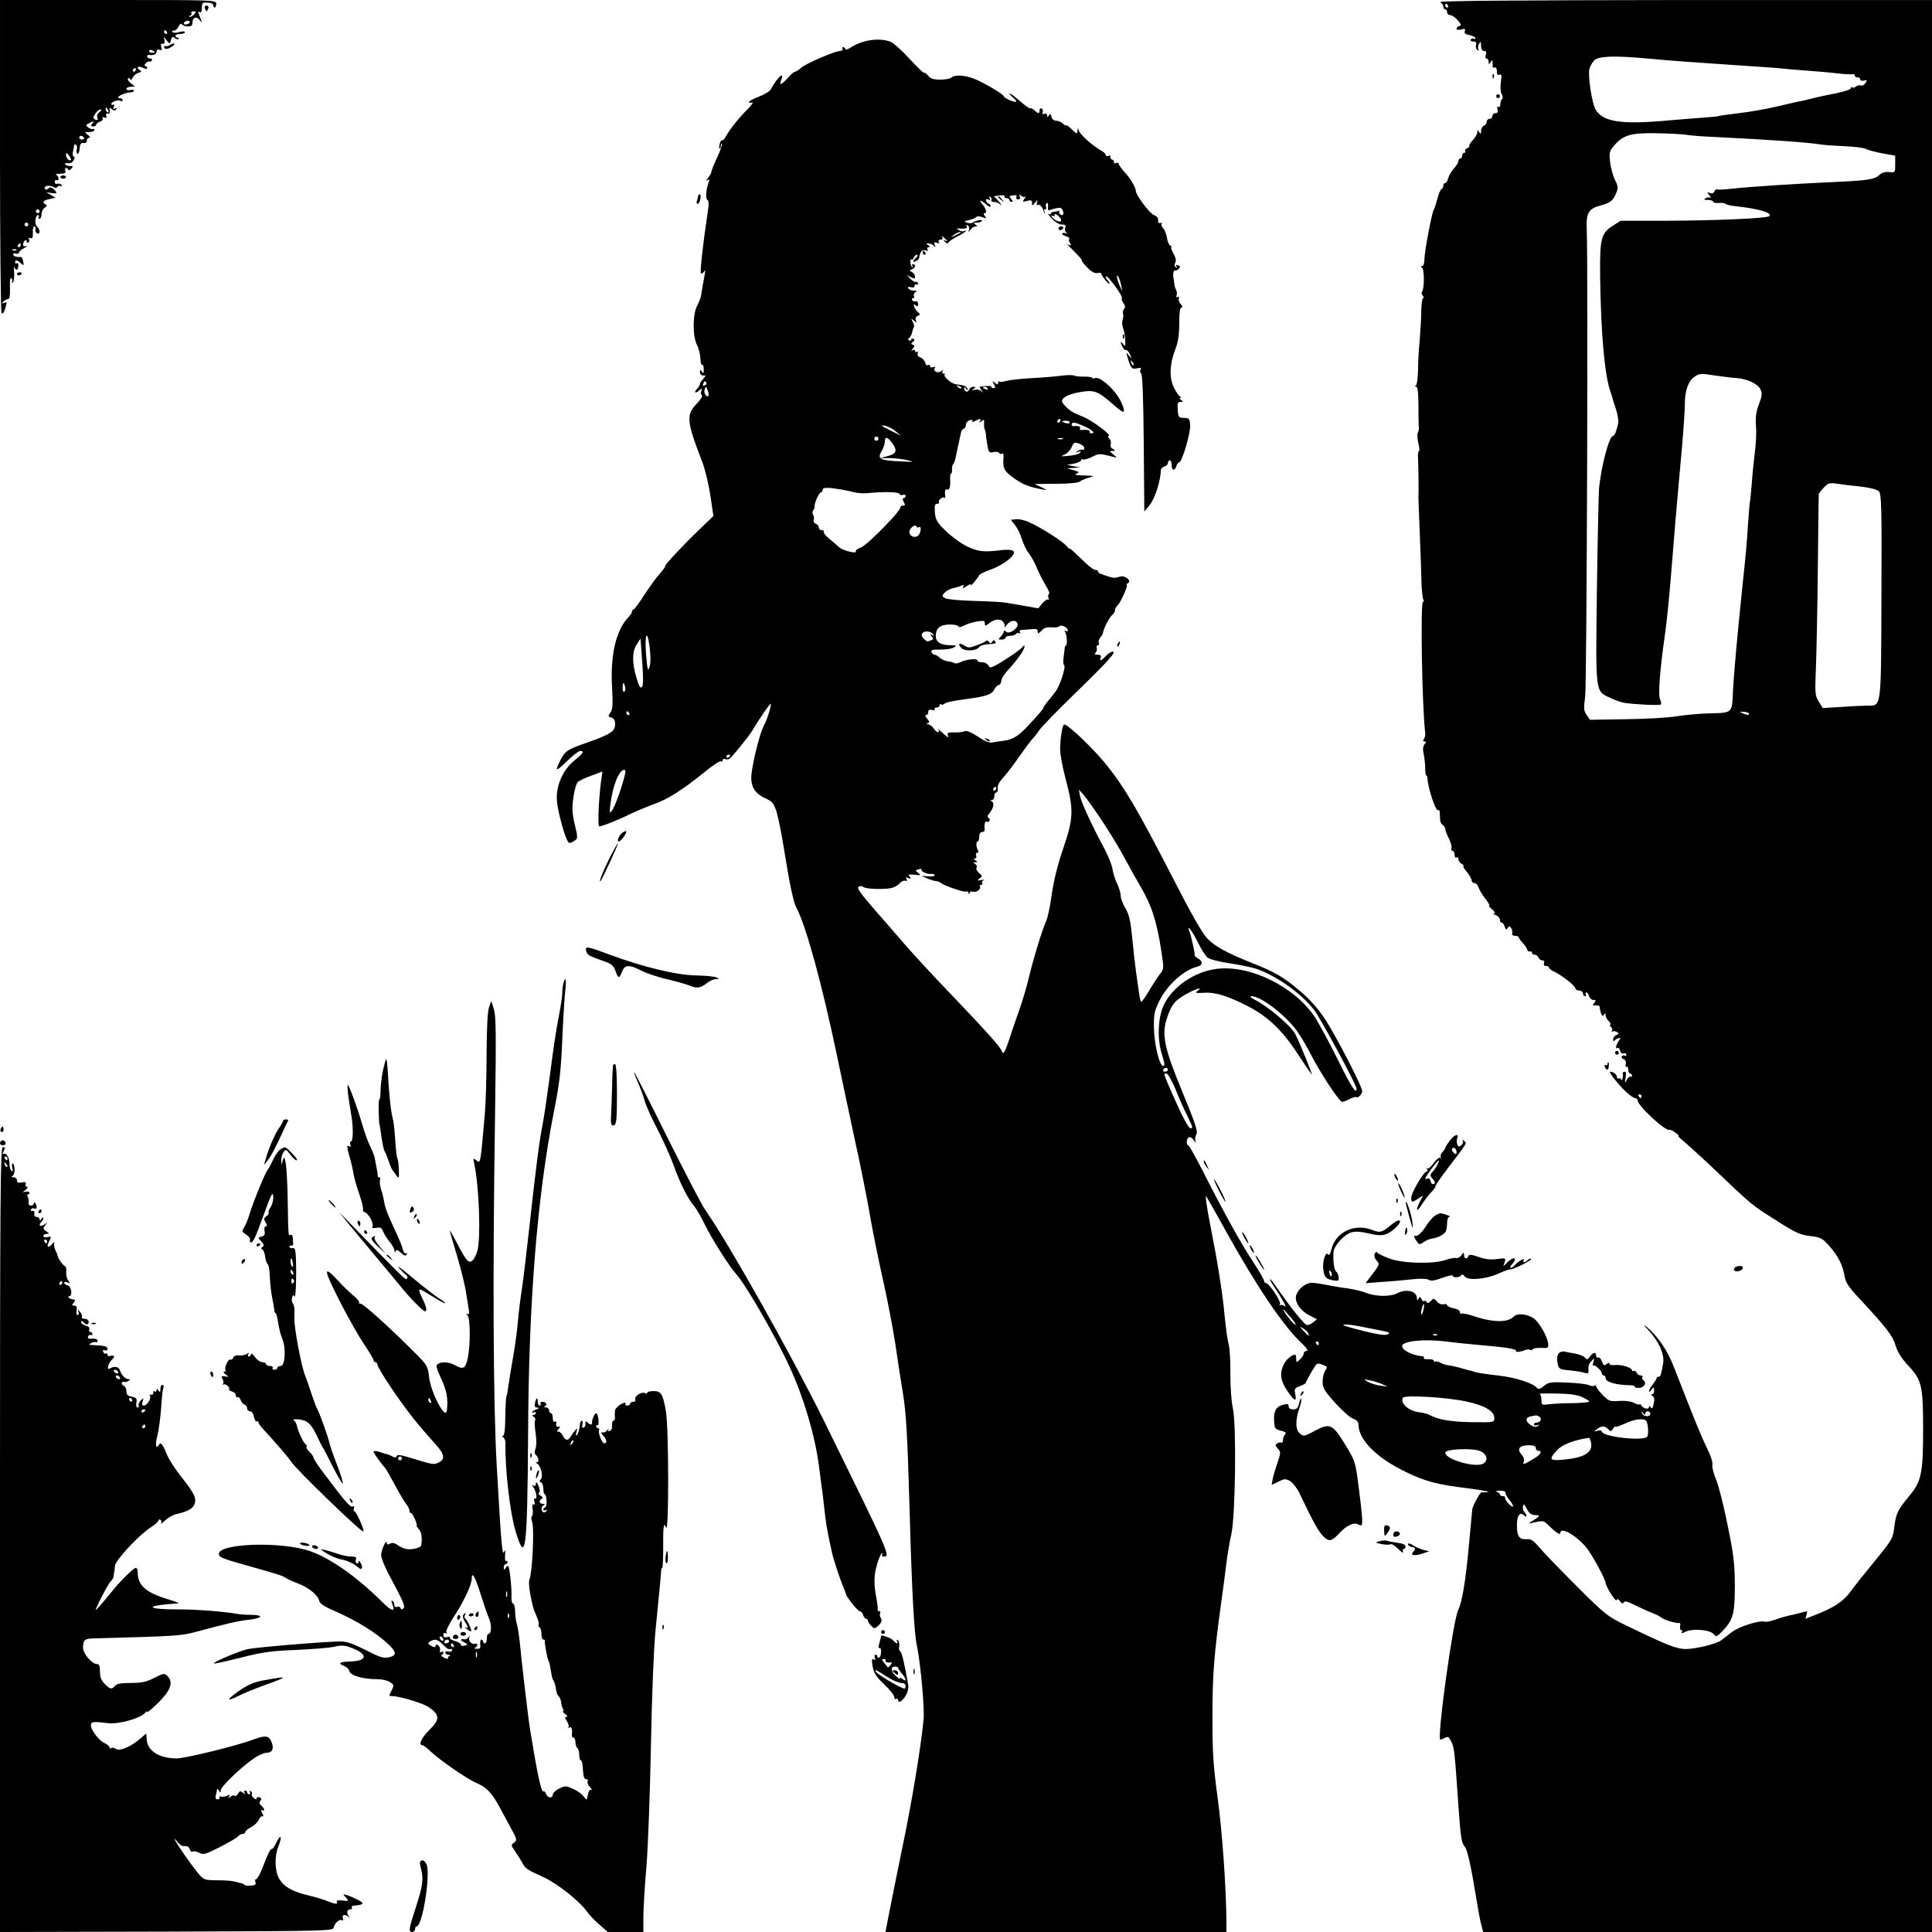 <?xml version="1.0" standalone="no"?>
<!DOCTYPE svg PUBLIC "-//W3C//DTD SVG 20010904//EN"
 "http://www.w3.org/TR/2001/REC-SVG-20010904/DTD/svg10.dtd">
<svg version="1.0" xmlns="http://www.w3.org/2000/svg"
 width="1024pt" height="1024pt" viewBox="0 0 1024 1024"
 preserveAspectRatio="xMidYMid meet">

<g transform="translate(0,1024) scale(0.1,-0.1)"
fill="#000000" stroke="none">
<path d="M0 9418 c0 -453 4 -829 8 -836 6 -8 12 -1 20 24 9 32 9 35 -6 29 -14
-5 -15 -4 -4 7 7 7 18 13 25 13 8 0 11 18 10 58 -2 36 1 56 7 52 6 -4 7 -11 4
-17 -4 -6 -2 -8 4 -5 5 4 9 26 7 50 -2 23 -1 36 2 30 7 -20 19 -15 20 7 1 11
-2 18 -8 15 -5 -4 -9 -1 -9 4 0 15 11 14 30 -4 16 -14 17 -14 13 9 -3 14 -8
25 -12 24 -22 -2 -41 4 -41 13 0 6 7 9 15 5 8 -3 15 -1 15 4 0 5 12 17 28 25
15 9 19 14 10 11 -13 -4 -17 0 -15 12 1 9 7 18 12 19 6 0 9 -3 7 -9 -1 -5 2
-7 8 -3 6 3 7 11 4 17 -5 7 -2 9 7 6 11 -4 14 3 13 28 -1 19 2 34 7 34 6 0 9
-7 7 -16 -2 -10 3 -19 10 -21 16 -6 15 22 -2 36 -14 12 -10 61 6 61 5 0 6 -4
3 -10 -3 -5 -1 -10 4 -10 6 0 11 11 11 25 0 13 8 29 18 35 12 8 13 13 5 16
-22 10 -14 22 19 29 l32 7 -25 15 -24 14 28 -4 c31 -5 33 -2 12 20 -12 11 -19
12 -29 4 -10 -9 -15 -8 -19 2 -5 14 29 17 50 4 6 -4 14 -3 18 3 4 6 11 7 17 4
7 -5 8 -2 4 5 -5 7 -14 10 -22 7 -8 -3 -14 1 -14 10 0 8 5 12 10 9 6 -3 10 0
10 9 0 8 -6 17 -12 19 -7 3 2 6 21 6 25 1 32 5 27 16 -3 8 -1 15 3 15 5 0 11
-4 13 -9 2 -5 9 -3 16 5 11 12 9 14 -7 14 -11 0 -22 4 -26 9 -3 6 4 8 15 6 12
-2 24 3 30 16 7 12 7 19 1 19 -5 0 -7 10 -5 23 3 12 6 27 6 34 1 7 5 10 11 6
5 -3 7 -14 4 -24 -3 -10 -1 -21 3 -24 5 -3 10 9 12 27 2 25 7 32 21 30 10 -2
17 3 17 13 0 8 6 15 13 15 7 0 4 7 -7 15 -19 14 -19 15 7 15 15 0 27 5 27 11
0 5 -3 8 -8 5 -4 -2 -15 1 -24 8 -16 12 -15 14 9 25 23 11 25 10 13 -3 -10
-13 -10 -16 4 -16 9 0 16 4 16 9 0 5 9 13 20 16 11 4 17 11 14 17 -5 7 -1 9 9
5 11 -4 14 -2 10 9 -3 9 0 14 8 12 9 -2 13 4 11 16 -3 17 -1 18 11 7 12 -9 17
-9 23 0 5 8 3 9 -6 4 -10 -6 -12 -4 -7 9 4 10 3 15 -3 11 -6 -3 -10 -2 -10 4
0 12 37 24 50 16 5 -3 10 -1 10 4 0 6 -8 11 -17 11 -27 1 26 29 55 30 12 0 22
4 22 9 0 5 -9 7 -20 4 -11 -3 -20 0 -20 6 0 6 10 11 23 11 l22 1 -23 19 c-13
11 -18 21 -12 25 5 3 10 0 11 -7 0 -7 5 -3 11 9 6 12 20 24 32 27 17 5 18 8 6
15 -22 15 -5 24 19 11 14 -7 21 -7 21 0 0 5 -5 10 -10 10 -6 0 -5 6 2 14 7 8
16 12 20 10 4 -2 9 0 13 6 3 5 -1 10 -9 10 -9 0 -16 5 -16 10 0 6 3 9 8 9 24
-4 42 3 42 17 0 11 5 14 16 10 12 -4 14 -1 9 14 -4 14 -2 20 7 18 8 -2 12 5
10 17 l-4 20 16 -20 c16 -20 16 -20 22 3 5 18 9 20 20 11 8 -7 17 -9 21 -5 3
3 1 6 -5 6 -7 0 -12 5 -12 10 0 6 11 10 25 10 14 0 25 4 25 9 0 6 -12 6 -30 1
-18 -5 -32 -5 -36 1 -3 5 0 8 7 7 7 -2 18 8 25 20 7 15 14 20 18 13 4 -6 18
-11 32 -11 17 0 24 5 24 19 0 29 21 37 38 15 15 -20 15 -16 -5 33 -4 11 -3 14
5 9 8 -5 12 2 12 22 0 27 3 30 30 28 17 0 30 -6 30 -13 0 -7 4 -13 8 -13 4 0
8 9 8 20 0 20 -7 20 -573 20 l-573 0 0 -822z m1030 747 c-7 -8 -18 -15 -24
-14 -7 0 -6 2 2 6 6 2 10 9 6 14 -3 5 2 9 12 9 13 0 14 -3 4 -15z m-25 -45
c-3 -5 -13 -10 -21 -10 -8 0 -12 5 -9 10 3 6 13 10 21 10 8 0 12 -4 9 -10z
m-120 -50 c3 -5 1 -10 -4 -10 -6 0 -11 5 -11 10 0 6 2 10 4 10 3 0 8 -4 11
-10z m-65 -106 c0 -2 -7 -4 -15 -4 -8 0 -15 4 -15 10 0 5 7 7 15 4 8 -4 15 -8
15 -10z m-100 -94 c0 -5 -5 -10 -11 -10 -5 0 -7 5 -4 10 3 6 8 10 11 10 2 0 4
-4 4 -10z m-146 -216 c3 -8 2 -12 -4 -9 -6 3 -10 10 -10 16 0 14 7 11 14 -7z
m-47 -8 c-10 -8 -15 -20 -11 -30 5 -12 2 -15 -10 -10 -9 3 -13 11 -9 18 13 24
26 36 37 36 6 0 3 -7 -7 -14z m-82 -136 c3 -5 -1 -10 -9 -10 -9 0 -16 5 -16
10 0 6 4 10 9 10 6 0 13 -4 16 -10z m-69 -118 c-9 -8 -26 10 -26 26 1 15 2 15
15 -2 8 -11 13 -21 11 -24z m-166 -272 c0 -5 -4 -10 -10 -10 -5 0 -10 5 -10
10 0 6 5 10 10 10 6 0 10 -4 10 -10z m-60 -70 c0 -5 -4 -10 -10 -10 -5 0 -10
5 -10 10 0 6 5 10 10 10 6 0 10 -4 10 -10z m-40 -110 c0 -5 -5 -10 -11 -10 -5
0 -7 5 -4 10 3 6 8 10 11 10 2 0 4 -4 4 -10z m-23 -26 c-3 -3 -12 -4 -19 -1
-8 3 -5 6 6 6 11 1 17 -2 13 -5z"/>
<path d="M7633 10229 c9 -5 17 -17 17 -24 0 -8 5 -15 10 -15 6 0 10 -7 10 -15
0 -8 7 -15 16 -15 9 0 27 -12 40 -27 19 -22 21 -29 9 -31 -8 -2 -15 -8 -15
-14 0 -6 10 -8 25 -4 19 5 23 3 19 -9 -5 -11 3 -17 25 -21 17 -4 31 -11 31
-16 0 -5 -4 -7 -9 -3 -5 3 -12 1 -16 -5 -3 -5 3 -10 13 -10 15 0 19 -5 15 -19
-3 -10 1 -22 8 -26 8 -5 10 -4 5 3 -4 7 -2 20 3 29 9 16 10 14 11 -9 0 -19 5
-28 16 -28 11 0 14 -6 9 -20 -4 -11 -2 -20 4 -20 6 0 11 -8 11 -17 0 -15 2
-16 10 -3 9 13 10 13 11 0 1 -8 1 -18 0 -23 0 -4 5 -6 11 -5 8 2 12 -6 12 -20
-1 -16 3 -22 13 -18 12 5 13 -2 8 -38 -4 -25 -2 -52 4 -64 6 -10 7 -23 3 -27
-7 -6 -8 -10 -11 -36 0 -5 -5 -8 -10 -5 -5 4 -7 -3 -4 -14 4 -14 0 -20 -11
-20 -9 0 -16 -7 -16 -15 0 -8 -7 -15 -15 -15 -8 0 -15 -7 -15 -15 0 -9 -7 -18
-15 -21 -8 -4 -15 -16 -15 -28 0 -17 -2 -18 -10 -6 -8 13 -10 13 -10 -1 0 -9
-11 -28 -24 -42 -13 -14 -21 -28 -19 -31 3 -3 -2 -8 -11 -12 -9 -3 -13 -10
-10 -15 3 -5 0 -9 -5 -9 -6 0 -11 -7 -11 -15 0 -8 -4 -15 -10 -15 -5 0 -10 -6
-10 -14 0 -7 -11 -25 -24 -39 -13 -14 -26 -37 -30 -51 -3 -14 -11 -26 -16 -26
-6 0 -10 -6 -10 -14 0 -8 -4 -16 -9 -18 -6 -1 -16 -25 -23 -53 -7 -27 -15 -52
-18 -55 -9 -8 -50 -223 -50 -262 0 -24 -5 -38 -12 -38 -10 0 -10 -2 -1 -8 13
-8 13 -115 0 -128 -4 -4 -2 -13 4 -21 6 -7 7 -13 2 -13 -5 0 -9 -30 -10 -67 0
-38 -4 -106 -8 -153 -5 -47 -9 -119 -9 -160 -1 -41 -5 -78 -11 -82 -6 -5 -6
-8 1 -8 8 0 12 -33 12 -102 0 -57 1 -107 2 -113 2 -5 0 -18 -5 -28 -4 -9 -3
-35 3 -57 5 -22 7 -40 3 -40 -4 0 -7 -17 -5 -37 2 -43 4 -177 2 -208 0 -11 3
-96 7 -190 4 -93 8 -208 9 -255 1 -47 6 -91 10 -98 4 -7 3 -12 -2 -12 -14 0
-5 -556 12 -695 1 -11 -2 -26 -7 -32 -6 -9 -5 -13 3 -13 10 0 10 -3 0 -15 -8
-10 -10 -27 -4 -52 4 -21 8 -55 8 -75 0 -21 2 -38 6 -38 3 0 6 -8 6 -17 3 -53
45 -178 57 -167 4 4 8 -2 8 -14 1 -12 2 -30 2 -39 1 -10 7 -22 14 -26 7 -4 13
-14 13 -20 0 -7 9 -30 19 -51 11 -21 17 -44 14 -52 -3 -8 0 -14 6 -14 6 0 11
-9 11 -21 0 -11 5 -17 10 -14 6 3 10 -1 10 -9 0 -8 8 -20 18 -25 9 -6 13 -11
9 -11 -5 0 3 -14 17 -31 14 -17 26 -37 26 -45 0 -8 6 -14 14 -14 8 0 18 -10
22 -22 4 -13 20 -40 36 -60 16 -21 26 -38 21 -38 -4 -1 3 -10 16 -20 14 -12
18 -20 10 -21 -8 0 -4 -4 9 -9 12 -5 22 -16 22 -25 0 -8 4 -15 9 -15 5 0 13
-10 16 -21 6 -17 9 -19 16 -8 8 12 11 12 19 -1 5 -8 8 -21 5 -27 -2 -8 4 -13
15 -13 11 0 20 -4 20 -8 0 -5 10 -19 23 -32 12 -14 22 -29 22 -35 1 -5 6 -9
13 -8 7 2 12 -2 12 -7 0 -6 6 -10 14 -10 8 0 16 -7 20 -15 3 -8 12 -15 20 -15
10 0 13 -6 10 -15 -4 -9 0 -15 10 -15 9 0 16 -4 16 -8 0 -5 11 -14 24 -20 40
-18 115 -76 115 -89 1 -7 10 -13 21 -13 11 0 20 -7 20 -15 0 -8 5 -15 11 -15
5 0 7 5 4 10 -3 6 -2 10 3 10 5 0 12 -9 15 -20 3 -11 13 -20 22 -20 15 0 15
-3 5 -16 -8 -8 -9 -14 -4 -13 17 3 34 -1 33 -8 -1 -5 2 -19 6 -31 6 -18 10
-20 16 -10 7 10 9 9 9 -3 0 -9 7 -22 15 -29 8 -7 13 -16 10 -20 -3 -5 -1 -11
5 -15 6 -4 7 -11 4 -17 -4 -6 -3 -8 2 -5 6 3 16 2 24 -3 12 -7 12 -10 -3 -16
-9 -3 -17 -14 -17 -23 0 -9 3 -12 8 -6 4 6 13 11 21 13 11 2 12 0 4 -10 -16
-21 -24 -50 -12 -43 6 4 13 -2 16 -13 3 -13 11 -18 19 -15 8 3 14 0 14 -7 0
-6 -4 -9 -9 -5 -5 3 -12 1 -15 -4 -3 -5 1 -12 10 -15 10 -4 14 -14 11 -26 -3
-11 -1 -18 4 -14 5 3 9 -4 9 -15 0 -12 5 -21 10 -21 6 0 10 -5 10 -12 0 -6 -3
-8 -7 -4 -4 3 -13 -4 -20 -16 -12 -22 -12 -21 -7 10 4 20 3 32 -5 32 -6 0 -10
-3 -10 -7 3 -19 -3 -47 -8 -35 -2 6 -9 10 -14 6 -5 -3 -9 1 -9 9 0 13 -20 27
-36 27 -10 0 41 -65 79 -102 22 -21 46 -38 53 -38 8 0 14 -6 14 -12 0 -28 145
-163 167 -156 4 2 19 -5 33 -15 13 -9 21 -17 16 -17 -4 0 7 -12 26 -27 18 -15
76 -68 129 -117 254 -241 221 -214 383 -317 84 -53 109 -64 160 -70 56 -7 64
-11 100 -51 48 -54 73 -103 82 -159 6 -36 20 -58 78 -120 145 -156 178 -199
193 -250 10 -34 31 -68 68 -108 71 -75 78 -107 78 -336 0 -231 -9 -277 -72
-352 -63 -76 -72 -94 -81 -168 -7 -59 -12 -67 -101 -176 -52 -63 -111 -137
-131 -165 -38 -52 -88 -85 -186 -123 l-53 -21 6 21 c6 19 5 21 -16 15 -13 -4
-42 -11 -64 -16 -22 -4 -60 -15 -85 -24 -24 -9 -50 -14 -58 -11 -24 9 -135
-26 -171 -54 -18 -14 -44 -34 -57 -44 -25 -20 -137 -47 -189 -47 -50 0 -106
23 -322 128 -93 45 -108 57 -254 203 -85 85 -174 176 -197 204 -33 39 -47 49
-68 47 -41 -3 -54 14 -54 73 0 54 16 75 39 52 6 -6 11 -7 11 -1 0 6 -5 15 -11
21 -6 6 -9 19 -7 29 3 15 7 13 21 -14 13 -24 24 -32 45 -32 29 -1 26 -5 -25
-37 -14 -9 -9 -9 24 -1 33 8 45 7 56 -3 53 -52 77 -68 77 -54 0 36 88 -14 141
-81 29 -37 99 -166 99 -183 0 -18 54 -104 58 -92 3 8 8 7 19 -6 10 -13 16 -14
19 -6 4 9 22 5 62 -16 31 -15 73 -34 92 -41 19 -7 42 -19 50 -26 14 -11 78
-30 92 -26 4 1 5 -7 3 -18 -2 -11 1 -20 6 -20 6 0 7 -5 3 -11 -4 -7 1 -7 16 1
39 21 136 13 155 -13 10 -14 16 -12 47 21 55 58 63 90 63 242 -1 116 -6 160
-39 320 -20 101 -48 209 -61 240 -13 31 -22 66 -19 77 3 12 -9 49 -29 89 -30
60 -69 157 -174 426 -35 91 -85 165 -148 218 -17 14 -12 5 12 -20 56 -60 86
-128 78 -177 -10 -57 -15 -73 -25 -70 -4 1 -9 -2 -10 -8 -1 -5 -11 -21 -21
-34 -11 -13 -19 -28 -19 -34 0 -6 6 -3 13 7 12 16 13 16 14 -3 1 -12 -4 -21
-10 -21 -8 0 -7 -3 2 -9 9 -6 11 -18 6 -41 -5 -24 -10 -29 -16 -19 -5 9 -9 10
-9 2 0 -15 -29 -10 -41 8 -5 8 -9 11 -9 6 0 -4 -13 -1 -28 7 -17 9 -47 13 -80
11 -50 -4 -55 -2 -91 35 -21 22 -35 43 -32 46 3 4 0 4 -6 0 -7 -4 -21 -3 -30
2 -10 6 -62 12 -115 14 -89 4 -99 3 -125 -18 -21 -17 -30 -19 -38 -9 -20 24
-112 54 -200 64 -84 10 -123 16 -135 22 -3 1 -9 3 -15 4 -5 1 -30 7 -55 15
-25 7 -54 13 -65 14 -11 1 -30 7 -41 14 -12 6 -24 8 -28 5 -3 -3 -6 -2 -6 4 0
6 -13 10 -29 9 -17 -1 -28 2 -25 6 3 4 2 8 -3 9 -59 5 -115 34 -111 57 5 25
120 36 233 22 50 -7 135 -15 190 -20 122 -10 186 -20 180 -30 -5 -8 23 -6 47
4 9 4 21 5 27 2 5 -4 12 -2 15 3 3 5 24 8 45 7 38 -2 39 -1 36 26 -5 38 -50
114 -78 132 -34 22 -85 27 -102 9 -35 -35 -113 -33 -226 5 -20 7 -43 11 -50
10 -8 -2 -13 2 -12 9 2 7 -13 15 -32 19 -19 3 -35 11 -35 16 0 6 -8 8 -19 5
-11 -2 -25 3 -35 15 -16 18 -18 18 -33 2 -11 -11 -18 -13 -21 -5 -2 6 -8 9
-13 5 -5 -3 -12 2 -15 11 -6 13 -8 14 -15 3 -7 -11 -9 -11 -9 0 0 40 -56 53
-106 27 -36 -19 -116 -17 -164 3 -19 8 -62 18 -95 23 -33 4 -85 13 -115 19
-30 6 -65 11 -78 11 -31 -1 -69 -30 -81 -63 -13 -36 20 -86 72 -111 l37 -19
-22 -18 c-13 -10 -28 -15 -34 -12 -18 11 -79 87 -136 168 -28 41 -52 74 -55
74 -5 0 2 -13 27 -50 40 -61 63 -104 49 -93 -9 7 -20 9 -24 5 -5 -4 -5 -1 -1
6 8 13 -58 112 -75 112 -5 0 -9 5 -9 11 0 7 -24 48 -53 93 -68 102 -156 261
-278 501 -34 66 -65 122 -70 123 -14 5 -11 40 4 45 6 2 18 -5 25 -17 10 -15
12 -16 8 -3 -3 10 -1 26 5 35 9 14 -5 57 -71 217 -98 236 -114 309 -86 395 24
74 41 96 101 130 53 30 96 42 62 18 -15 -11 -9 -12 32 -10 60 5 128 -16 235
-71 105 -54 183 -128 263 -251 37 -56 70 -105 75 -111 10 -11 -65 173 -87 215
-23 43 -145 147 -214 181 -22 11 -29 18 -18 19 47 1 173 -94 236 -177 20 -27
57 -88 80 -134 54 -104 150 -249 165 -249 6 0 24 7 40 15 16 9 31 13 34 10 8
-8 32 16 32 32 0 24 -138 291 -196 380 -37 56 -81 106 -132 149 -88 75 -132
101 -256 150 -135 54 -197 88 -238 131 -25 25 -89 138 -186 328 -180 350 -251
471 -348 592 -68 84 -202 213 -223 213 -10 0 -22 -73 -22 -135 0 -22 13 -93
30 -157 43 -163 41 -205 -15 -369 -30 -88 -50 -171 -60 -243 -8 -59 -21 -120
-28 -135 -18 -36 -71 -208 -95 -311 -11 -47 -34 -123 -51 -170 -17 -47 -40
-115 -52 -152 -12 -38 -25 -68 -30 -68 -4 0 -8 3 -8 8 0 14 -80 104 -258 290
-99 103 -213 226 -253 273 -41 47 -116 134 -168 193 -71 82 -91 110 -80 116 7
5 18 5 25 -1 13 -11 104 -14 147 -6 16 3 36 14 45 25 9 10 23 17 31 14 9 -3
11 0 6 8 -6 10 -3 12 10 6 15 -5 16 -4 6 8 -10 12 -6 13 26 10 34 -4 36 -3 20
9 -17 14 -16 15 3 20 11 3 18 1 15 -3 -6 -9 33 -25 52 -22 6 2 14 -1 17 -6 3
-5 -11 -8 -32 -7 l-37 3 30 -14 c17 -7 37 -13 46 -14 8 0 19 -4 25 -9 15 -14
125 -52 134 -46 5 3 11 -1 13 -7 4 -10 6 -10 6 -1 1 7 8 10 16 7 18 -7 47 14
39 27 -3 5 0 9 6 9 6 0 9 4 6 9 -4 5 0 12 6 15 7 4 2 4 -12 2 -22 -4 -23 -4
-8 8 16 12 16 14 -3 29 -11 10 -17 22 -13 28 4 6 0 15 -7 20 -12 7 -11 9 1 9
13 0 13 1 0 10 -9 6 -11 10 -3 10 7 0 10 7 7 15 -4 8 -1 15 6 15 6 0 8 5 4 12
-11 18 -12 48 -2 48 4 0 8 11 8 25 0 16 6 25 15 25 9 0 15 6 14 13 -3 27 2 48
10 42 5 -3 12 -1 15 4 4 5 1 13 -4 16 -8 5 -7 12 3 23 22 27 29 55 15 64 -10
6 -10 8 0 8 6 0 12 9 12 20 0 11 5 20 11 20 6 0 9 10 7 22 -2 15 9 35 30 58
18 19 56 69 84 110 29 41 61 84 71 95 11 11 27 32 36 46 9 14 94 102 189 194
178 173 225 225 197 221 -8 -1 -24 -12 -35 -24 -24 -26 -35 -28 -26 -7 4 10
-1 15 -16 15 -16 0 -19 3 -11 11 6 6 9 18 6 25 -3 8 0 14 6 14 6 0 8 6 5 14
-3 7 1 20 8 27 7 8 13 19 14 24 1 19 33 82 48 95 9 7 16 18 16 26 0 7 6 19 14
26 17 17 57 108 48 108 -4 0 -1 4 6 9 22 13 -14 43 -42 35 -23 -8 -33 -8 -56
-1 -50 16 -60 20 -60 28 0 5 -7 9 -16 9 -9 0 -43 27 -75 60 -33 32 -59 56 -59
52 0 -4 -7 2 -16 13 -17 23 -128 94 -194 125 -24 12 -58 20 -73 18 l-29 -3 22
-28 c12 -15 29 -49 36 -74 8 -25 25 -61 39 -78 13 -18 32 -52 41 -76 10 -24
30 -64 45 -89 16 -25 24 -46 19 -48 -5 -2 -6 -11 -3 -20 3 -9 3 -14 -1 -10 -5
4 -18 -5 -31 -19 l-22 -27 -74 13 c-41 7 -85 15 -99 17 -14 3 -86 7 -161 9
-76 2 -146 8 -158 14 -20 11 -20 13 -4 30 10 10 29 21 43 23 14 3 34 9 44 13
15 7 17 5 11 -6 -6 -9 0 -8 19 5 18 11 26 13 21 5 -4 -8 4 0 19 16 14 17 25
33 26 37 0 4 27 17 60 29 75 27 142 83 120 99 -9 7 -35 8 -65 4 -89 -11 -119
-8 -177 19 -32 15 -82 51 -113 81 -49 47 -56 60 -60 100 -3 36 0 46 11 46 9 0
13 3 11 8 -7 10 19 32 28 24 4 -4 6 0 5 8 -4 27 0 41 9 36 12 -8 20 15 17 52
-1 18 1 32 5 32 3 0 6 10 5 23 -1 12 2 24 6 27 4 3 9 17 12 30 4 21 13 62 30
139 1 8 8 17 14 19 7 2 12 12 12 22 0 10 9 20 20 23 12 3 18 1 14 -5 -4 -6 2
-6 14 1 27 14 35 14 26 -1 -6 -10 -5 -10 8 0 13 10 15 9 14 -10 -1 -13 0 -27
3 -33 3 -5 6 -19 7 -30 0 -11 4 -37 8 -58 6 -35 10 -38 31 -33 13 3 27 1 30
-4 4 -6 11 -8 16 -4 6 3 9 -4 8 -18 -5 -59 1 -73 52 -110 48 -35 79 -48 154
-62 29 -5 29 -5 -6 12 l-35 17 112 1 c66 0 118 5 126 11 7 6 29 16 48 21 34
10 33 10 -25 12 -42 1 -54 4 -40 9 18 8 16 10 -15 19 l-35 10 35 2 35 3 -35 6
-35 7 38 7 c20 4 37 12 37 18 0 6 4 7 10 4 5 -3 26 3 47 13 34 18 43 18 88 7
50 -13 50 -13 26 6 -21 17 -21 19 -5 19 18 1 18 1 2 11 -10 5 -15 16 -11 24 3
9 0 22 -7 30 -7 8 -9 15 -5 15 24 0 -89 84 -138 103 -54 20 -74 34 -103 69
-19 23 19 48 91 60 77 13 94 6 180 -70 54 -48 64 -45 40 11 -28 67 -118 149
-145 132 -6 -3 -10 -3 -10 2 0 4 -19 7 -42 7 -24 -1 -49 2 -56 6 -8 3 -37 3
-65 -1 -29 -4 -99 -10 -157 -13 -58 -3 -119 -10 -137 -15 -17 -5 -34 -7 -37
-3 -3 3 -6 0 -6 -8 0 -10 -3 -10 -17 1 -15 13 -15 12 -5 -7 9 -16 8 -21 -3
-21 -8 0 -12 3 -10 7 3 5 -28 6 -59 1 -5 0 -2 -9 5 -18 12 -16 12 -17 -2 -5
-9 7 -25 10 -35 6 -16 -5 -16 -4 -4 5 13 9 13 11 -1 11 -9 0 -20 -7 -23 -16
-6 -17 -26 -10 -26 9 0 7 4 6 11 -3 8 -12 10 -12 7 -1 -4 14 -20 20 -64 25
-22 3 -66 41 -57 50 4 3 1 6 -6 6 -7 0 -9 5 -5 13 6 9 5 9 -7 0 -17 -14 -45
-1 -35 16 5 7 1 9 -8 5 -9 -3 -16 -1 -16 6 0 6 -5 8 -11 5 -6 -4 -13 2 -16 14
-3 11 -14 23 -25 27 -12 3 -17 11 -14 20 3 9 1 12 -4 9 -6 -3 -10 -1 -10 5 0
6 -5 8 -12 4 -10 -6 -10 -4 0 8 10 13 10 17 0 21 -10 4 -10 7 1 15 9 7 10 12
2 16 -6 4 -11 2 -11 -4 0 -6 -5 -8 -11 -4 -8 5 -8 8 0 13 6 4 13 18 16 31 2
12 7 25 9 28 3 2 0 14 -6 26 -10 19 -10 20 6 7 14 -12 16 -12 10 3 -4 10 0 18
10 22 14 5 14 8 3 18 -8 6 -17 20 -21 30 -5 15 -4 16 7 8 10 -8 13 -7 13 7 0
10 -6 17 -12 14 -7 -2 -15 0 -19 6 -3 6 -1 11 5 11 6 0 8 5 4 11 -3 6 0 15 7
20 11 6 8 9 -8 9 -12 0 -25 5 -29 12 -5 7 0 9 14 6 13 -4 20 -2 19 6 -1 6 4
10 11 8 8 -1 11 2 7 8 -3 6 -9 9 -13 6 -4 -2 -16 6 -27 17 l-20 20 23 -12 c18
-10 22 -9 22 3 0 8 -7 19 -16 24 -15 8 -15 10 0 15 18 7 22 27 5 27 -5 0 -7
-6 -3 -12 4 -7 3 -10 -1 -5 -11 9 -14 48 -4 42 4 -3 9 2 13 10 3 8 10 15 16
15 6 0 4 -7 -4 -16 -9 -8 -16 -17 -16 -19 0 -8 30 7 31 16 3 19 5 24 12 36 4
7 15 9 24 6 11 -4 14 -3 9 5 -4 7 -2 12 6 12 9 0 9 3 -2 10 -13 9 -13 10 1 10
8 0 21 -6 28 -12 10 -11 11 -10 5 5 -5 13 -2 16 12 10 12 -4 15 -3 10 5 -4 7
-1 12 9 12 10 0 13 5 9 13 -5 8 -2 8 9 -2 20 -16 23 -25 5 -15 -10 5 -10 3 0
-7 9 -10 15 -11 20 -3 4 6 26 21 50 33 23 12 42 24 42 27 0 3 -4 2 -10 -1 -5
-3 -18 -1 -27 5 -14 8 -14 10 -3 9 35 -3 51 1 44 13 -5 7 -3 8 5 4 7 -5 10
-15 7 -25 -5 -14 -4 -13 8 2 7 9 19 17 27 17 11 0 11 2 -1 10 -12 8 -11 10 7
10 12 0 24 4 27 9 7 10 -33 3 -49 -9 -5 -4 -19 -4 -30 0 -17 6 -16 8 12 14 18
4 35 12 38 16 3 5 17 5 32 -1 23 -8 24 -8 13 6 -7 9 -8 15 -2 15 15 0 9 26
-14 51 -20 24 -3 18 29 -9 11 -10 17 -11 17 -4 0 7 -4 12 -9 12 -5 0 -11 7
-14 14 -4 11 -1 13 10 9 12 -5 14 -3 8 7 -5 9 -4 11 4 6 6 -4 9 -12 6 -17 -4
-5 2 -9 12 -9 11 0 25 -6 33 -12 11 -10 11 -9 0 7 -8 11 -19 23 -25 27 -7 5
-7 8 0 9 40 6 54 5 49 -2 -3 -5 2 -9 10 -9 9 0 16 -4 16 -10 0 -5 5 -10 11
-10 8 0 8 5 -1 15 -7 8 -11 15 -9 16 34 7 40 6 36 -5 -3 -7 1 -13 9 -13 9 0
13 6 9 15 -4 12 -2 12 8 4 8 -7 18 -8 23 -4 4 4 2 -1 -6 -11 -12 -17 -11 -18
13 -12 22 6 27 4 27 -11 0 -17 1 -16 16 2 14 17 15 17 10 1 -3 -10 -2 -16 3
-13 9 6 28 -12 31 -29 1 -5 4 -12 7 -15 4 -3 3 1 -1 8 -4 6 -3 12 3 12 6 0 8
6 5 14 -3 8 -1 17 4 20 5 3 8 -5 7 -18 -3 -23 -1 -24 26 -14 16 5 34 8 40 6
14 -5 21 -38 9 -38 -12 0 -22 17 -13 23 5 2 1 2 -7 -1 -8 -2 -21 -5 -27 -5 -7
0 -13 -4 -13 -9 0 -5 -6 -6 -12 -2 -7 4 0 -7 16 -24 18 -19 40 -32 54 -32 18
0 23 -4 18 -17 -4 -9 -1 -21 6 -26 9 -6 8 -7 -4 -3 -10 3 -18 2 -18 -3 0 -5
10 -11 22 -14 12 -4 19 -9 15 -13 -4 -4 -2 -13 4 -21 12 -14 -1 -18 -17 -5 -5
4 13 -14 39 -40 27 -27 45 -48 41 -48 -5 0 8 -16 27 -36 24 -25 41 -34 56 -31
12 2 21 1 20 -2 -1 -4 8 -19 21 -35 12 -16 22 -24 22 -19 0 5 -5 14 -12 21 -6
6 -9 14 -6 17 8 8 90 -104 84 -114 -3 -4 1 -17 8 -27 10 -13 11 -23 4 -31 -6
-7 -8 -18 -6 -25 3 -7 2 -22 -2 -33 -4 -11 -3 -31 3 -45 5 -14 11 -42 11 -63
1 -33 0 -36 -11 -21 -16 21 -17 10 -2 -17 5 -11 14 -17 18 -15 4 3 13 -7 20
-22 11 -26 11 -26 -5 -7 -16 20 -16 19 -9 -5 19 -63 23 -68 51 -62 20 4 25 2
19 -8 -4 -7 -3 -15 3 -19 7 -4 12 -126 14 -369 l3 -363 26 31 c30 36 59 125
62 189 0 8 9 16 19 19 10 2 18 11 18 18 0 8 5 14 10 14 6 0 10 -11 10 -25 0
-30 16 -33 25 -5 3 11 10 20 15 20 15 0 61 157 58 197 -3 35 -6 38 -33 38 -28
1 -30 3 -33 43 -2 35 0 42 15 42 15 0 16 2 3 10 -8 5 -10 10 -5 10 6 0 5 3 -1
8 -6 4 -21 25 -32 48 -26 50 -23 124 7 202 15 38 21 75 21 137 0 58 4 85 12
85 7 0 6 6 -4 18 -9 9 -13 23 -10 31 3 8 0 11 -7 7 -7 -4 -9 -1 -5 8 3 8 2 21
-2 28 -4 7 -9 21 -10 33 -1 11 -3 25 -4 30 -5 20 0 46 8 42 4 -3 12 1 19 8 10
10 9 14 -3 19 -10 4 -13 2 -8 -6 4 -7 3 -8 -5 -4 -7 5 -8 13 -2 23 6 11 3 27
-10 50 -10 18 -15 33 -11 33 4 0 1 4 -6 9 -7 4 -15 23 -17 41 -3 18 -11 40
-20 50 -8 9 -12 20 -8 24 5 4 1 6 -7 4 -10 -2 -14 3 -12 15 2 11 -6 21 -22 27
-23 9 -96 106 -96 128 0 18 -31 70 -60 100 -16 18 -30 37 -30 43 0 6 -7 8 -16
5 -8 -3 -13 -2 -10 3 3 5 -1 12 -10 15 -8 3 -12 10 -9 16 3 6 -1 7 -9 4 -9 -3
-16 -1 -16 5 0 6 -11 16 -24 23 -40 22 -108 81 -117 103 -7 19 -8 19 -8 1 -1
-18 -4 -17 -31 9 -16 16 -30 25 -30 21 0 -4 -7 0 -16 8 -8 9 -25 16 -36 16
-12 0 -22 8 -25 21 -4 16 -8 17 -14 7 -7 -11 -9 -11 -9 1 0 7 -6 11 -14 8 -10
-4 -13 -1 -10 7 3 8 1 17 -5 21 -6 3 -11 -1 -11 -9 0 -20 -7 -20 -27 -1 -8 8
-18 13 -22 11 -4 -3 -29 15 -56 39 -28 24 -52 42 -54 39 -2 -2 7 -12 20 -23
13 -11 19 -20 12 -21 -17 0 -63 22 -63 30 0 10 -105 72 -158 93 -48 19 -103
22 -119 6 -6 -6 -32 -11 -59 -11 -37 0 -52 5 -65 21 -9 11 -19 18 -21 15 -3
-2 -38 31 -78 75 -40 44 -86 85 -103 91 -62 21 -148 8 -210 -33 -15 -9 -27
-13 -27 -7 0 5 -5 10 -11 10 -5 0 -7 -4 -4 -10 3 -5 -2 -10 -12 -10 -28 0
-184 -68 -208 -90 -12 -11 -26 -20 -31 -20 -5 0 -21 -13 -34 -28 -38 -42 -52
-49 -40 -18 20 53 -19 18 -55 -48 -5 -10 -34 -27 -62 -38 -29 -11 -53 -23 -53
-28 0 -5 7 -7 16 -3 9 3 -1 -12 -22 -34 -51 -51 -95 -107 -115 -143 -9 -16
-19 -27 -22 -24 -3 3 -8 -4 -12 -16 -4 -12 -4 -24 -1 -27 3 -4 6 2 6 12 0 10
3 16 6 12 3 -3 -8 -35 -25 -71 -17 -37 -31 -71 -31 -78 0 -6 -8 -20 -18 -31
-10 -13 -11 -17 -3 -12 11 6 13 4 8 -8 -15 -39 -19 -89 -8 -96 8 -5 9 -25 1
-72 -24 -159 -41 -311 -35 -317 3 -4 10 0 16 8 10 16 9 8 -7 -75 -4 -22 -8
-47 -9 -55 -1 -8 -10 -31 -20 -50 -24 -45 -25 -162 -1 -208 9 -17 17 -49 18
-71 1 -22 5 -38 10 -35 4 3 8 -7 8 -23 0 -22 -2 -25 -10 -13 -8 13 -10 12 -10
-2 0 -10 7 -18 17 -18 15 0 15 -1 0 -18 -10 -10 -17 -22 -17 -27 0 -5 -7 -17
-17 -27 -18 -20 -5 -25 16 -5 11 10 13 9 8 -5 -3 -10 -2 -20 3 -23 6 -3 -6
-22 -24 -41 -61 -63 -59 -92 27 -315 14 -37 33 -116 42 -175 l16 -109 -78 -75
c-89 -86 -186 -190 -177 -190 3 0 -9 -17 -27 -38 -19 -20 -56 -72 -84 -115
-27 -42 -53 -77 -57 -77 -4 0 -8 -5 -8 -10 0 -6 -9 -21 -21 -33 -65 -69 -95
-200 -85 -372 5 -89 3 -115 -9 -132 -13 -19 -13 -21 5 -26 14 -4 20 -14 20
-35 0 -38 -24 -54 -146 -97 -107 -37 -118 -44 -145 -96 -30 -60 -23 -61 36 -3
31 30 62 54 70 54 24 0 16 -13 -30 -50 -60 -48 -97 -130 -94 -207 3 -62 48
-224 65 -230 5 -2 18 3 29 11 18 13 18 16 1 87 -14 60 -15 87 -7 143 5 38 16
75 23 81 7 7 39 22 72 34 l59 22 -7 -48 c-13 -96 -19 -243 -10 -243 15 0 112
39 165 66 27 13 82 36 122 51 79 28 147 72 269 169 43 36 83 62 89 59 5 -4 9
-1 9 5 0 7 6 10 13 7 8 -3 18 -2 23 1 17 13 108 125 123 153 23 40 90 139 95
139 8 0 -18 -86 -37 -119 -19 -36 -54 -173 -64 -252 -7 -63 15 -103 71 -129
39 -17 46 -26 61 -70 9 -28 27 -117 40 -198 29 -183 50 -285 66 -313 51 -95
137 -411 214 -779 20 -96 63 -300 96 -453 34 -153 71 -343 84 -422 14 -78 43
-222 65 -319 22 -97 52 -252 66 -344 13 -92 31 -205 39 -252 18 -114 24 -213
36 -625 12 -433 24 -655 39 -720 19 -91 41 -329 35 -390 -16 -156 -60 -425
-112 -675 -31 -151 -64 -314 -73 -362 l-17 -88 904 0 903 0 0 53 c-1 186 -23
489 -47 662 -23 172 -27 232 -27 430 0 223 9 330 49 620 8 55 19 140 25 190 6
49 18 118 26 153 22 93 28 584 8 670 -8 37 -13 110 -13 180 1 64 -3 135 -9
157 -6 22 -16 93 -22 157 -9 107 -39 292 -75 473 -19 94 -28 161 -22 155 2 -3
51 -88 107 -190 159 -286 300 -495 392 -582 32 -31 45 -48 34 -48 -9 0 -16 -6
-16 -13 0 -8 -9 -22 -20 -32 -19 -18 -20 -17 -20 3 0 12 -3 22 -6 22 -17 0
-46 -24 -59 -50 -24 -46 -19 -89 18 -142 37 -55 51 -61 42 -17 -6 27 -4 31 24
42 17 6 31 14 31 17 0 3 14 28 30 57 29 50 30 51 59 40 27 -10 28 -12 15 -31
-8 -11 -14 -38 -14 -59 0 -33 9 -48 66 -112 37 -41 79 -78 95 -84 20 -7 29
-17 29 -31 0 -73 80 -161 211 -231 110 -59 184 -83 314 -100 122 -15 182 -26
158 -28 -13 0 -26 -1 -30 0 -8 1 -46 -68 -50 -91 -1 -8 -9 -95 -18 -193 -16
-179 -36 -301 -56 -339 -27 -50 -115 -688 -95 -688 4 0 16 4 26 10 15 8 20 4
33 -23 15 -32 17 -52 37 -342 12 -168 16 -194 35 -215 13 -16 33 -108 60 -275
9 -55 20 -117 26 -137 l10 -38 1189 0 1190 0 0 5120 0 5120 -1312 0 c-897 -1
-1307 -4 -1295 -11z m42 -19 c3 -5 1 -10 -4 -10 -6 0 -11 5 -11 10 0 6 2 10 4
10 3 0 8 -4 11 -10z m1055 -280 c154 -14 211 -18 465 -35 127 -8 248 -17 270
-20 22 -2 76 -7 120 -10 44 -3 114 -9 155 -14 41 -5 78 -6 83 -4 4 2 7 -1 7
-6 0 -6 7 -11 15 -11 8 0 15 -5 15 -11 0 -6 9 -9 19 -6 17 4 18 2 9 -13 -7
-10 -18 -16 -25 -13 -7 3 -19 0 -27 -6 -7 -6 -16 -8 -19 -4 -4 3 -7 2 -7 -4 0
-9 -46 -22 -136 -39 -30 -6 -34 -7 -74 -17 -14 -4 -36 -9 -50 -12 -14 -2 -72
-15 -130 -29 -58 -14 -150 -30 -205 -36 -55 -7 -102 -13 -105 -15 -3 -2 -43
-6 -90 -9 -47 -4 -146 -11 -220 -18 -216 -17 -306 -1 -343 61 -19 32 -42 181
-33 216 4 14 15 34 26 45 23 23 106 26 280 10z m205 -404 c22 -4 83 -9 135
-11 336 -17 506 -29 582 -41 20 -3 77 -7 126 -9 49 -2 99 -8 111 -14 12 -7 52
-17 89 -24 l67 -12 0 -45 c0 -45 0 -45 -32 -42 -22 2 -39 -3 -54 -17 -24 -22
-61 -28 -244 -36 -219 -10 -443 -25 -535 -35 -41 -5 -78 -6 -81 -4 -4 2 -9 -3
-13 -11 -3 -9 -12 -12 -23 -8 -16 6 -17 5 -3 -12 8 -10 10 -16 5 -13 -6 4 -17
3 -25 -3 -11 -6 -8 -9 13 -9 15 0 27 -4 27 -9 0 -5 12 -8 28 -7 15 2 32 0 37
-4 6 -5 30 -11 55 -13 126 -14 195 -35 177 -53 -11 -11 -278 -23 -535 -24
l-252 0 -41 -26 c-63 -40 -70 -67 -68 -267 4 -312 25 -534 56 -617 3 -8 7 -20
9 -27 1 -7 9 -34 19 -62 9 -27 14 -60 12 -73 -8 -39 -19 -68 -27 -68 -20 0
-59 -143 -74 -270 -3 -25 -8 -268 -12 -541 -7 -563 -10 -540 71 -578 26 -12
59 -24 73 -26 56 -9 189 -15 195 -9 3 4 1 16 -4 27 -12 21 -1 158 26 347 8 52
21 183 30 290 15 192 30 372 60 701 8 92 15 194 15 228 0 73 19 123 54 146 23
16 35 16 104 5 43 -6 96 -13 118 -14 55 -4 112 -31 125 -60 10 -21 8 -35 -8
-78 -16 -41 -19 -68 -16 -116 3 -35 0 -98 -6 -140 -5 -42 -13 -115 -16 -162
-4 -47 -8 -92 -10 -100 -2 -8 -6 -60 -10 -115 -7 -113 -10 -144 -30 -335 -28
-270 -45 -457 -50 -555 -5 -117 -1 -113 -127 -116 -46 -1 -122 -8 -168 -15
-47 -8 -170 -15 -274 -16 l-189 -3 -17 25 c-16 22 -17 34 -8 100 8 65 16 2262
8 2478 -3 85 10 106 74 123 51 14 65 25 82 65 11 27 11 36 -6 70 -11 21 -22
64 -26 94 -6 50 -4 59 20 87 48 57 88 69 222 67 65 -1 137 -5 159 -8z m-3311
-457 c-6 -10 -39 5 -50 23 -4 7 -3 8 4 4 7 -4 12 -2 12 5 0 8 7 5 20 -6 11
-10 17 -22 14 -26z m-535 -63 c-2 -2 -15 -9 -29 -15 -24 -11 -24 -11 -6 3 16
13 49 24 35 12z m854 -281 l6 -30 -14 30 c-16 34 -21 72 -6 45 5 -8 11 -28 14
-45z m65 -420 c-3 -3 -9 2 -12 12 -6 14 -5 15 5 6 7 -7 10 -15 7 -18z m-2264
-94 c3 -5 -1 -11 -9 -14 -9 -4 -12 -1 -8 9 6 16 10 17 17 5z m1351 -29 c-3 -3
-11 0 -18 7 -9 10 -8 11 6 5 10 -3 15 -9 12 -12z m-1340 -40 c-11 -11 -27 17
-20 35 6 16 8 16 16 -6 5 -13 7 -26 4 -29z m1480 38 c3 -6 -1 -7 -9 -4 -18 7
-21 14 -7 14 6 0 13 -4 16 -10z m385 -170 c0 -5 -5 -10 -11 -10 -5 0 -7 5 -4
10 3 6 8 10 11 10 2 0 4 -4 4 -10z m50 -9 c0 -5 -9 -7 -20 -4 -11 3 -20 7 -20
9 0 2 9 4 20 4 11 0 20 -4 20 -9z m76 -20 c44 -20 62 -38 39 -38 -8 0 -12 4
-9 9 5 8 -17 12 -45 9 -7 -2 -10 2 -6 8 5 10 -14 16 -37 12 -5 0 -8 4 -8 9 0
15 20 12 66 -9z m-1000 -26 l29 -24 -49 24 c-59 30 -64 34 -33 28 13 -3 37
-15 53 -28z m-92 -46 c-3 -5 -10 -7 -15 -3 -5 3 -7 10 -3 15 3 5 10 7 15 3 5
-3 7 -10 3 -15z m76 -19 c28 -39 21 -55 -27 -68 l-38 -10 45 0 c25 0 68 -4 95
-10 47 -11 44 -11 -39 -7 -104 5 -117 13 -93 54 9 16 17 39 17 50 0 30 15 26
40 -9z m903 23 c-7 -2 -19 -2 -25 0 -7 3 -2 5 12 5 14 0 19 -2 13 -5z m114
-48 c0 -8 -4 -12 -9 -9 -4 3 -16 0 -25 -6 -16 -10 -16 -11 2 -5 15 5 17 3 8
-6 -6 -6 -33 -13 -60 -15 -41 -4 -44 -3 -22 6 15 6 32 24 39 40 11 26 14 27
39 19 15 -5 28 -16 28 -24z m4116 -204 c50 -6 85 -15 95 -25 14 -14 16 -71 14
-553 -2 -607 1 -583 -75 -583 -23 0 -86 -3 -139 -7 l-97 -6 -21 34 c-20 32
-21 43 -15 184 3 83 8 321 10 530 2 209 4 383 5 386 0 3 12 19 26 34 23 25 30
27 72 21 26 -4 82 -11 125 -15z m-5407 -15 c22 -4 54 -10 70 -15 16 -4 47 -7
69 -5 91 9 169 7 173 -4 2 -6 10 -8 18 -5 8 3 14 0 14 -6 0 -6 -5 -11 -10 -11
-7 0 -7 -6 0 -20 9 -16 8 -20 -5 -20 -8 0 -14 -4 -13 -9 5 -17 -176 -201 -209
-213 -17 -6 -30 -15 -27 -20 9 -15 -67 3 -86 20 -10 9 -35 30 -54 46 -20 16
-33 33 -30 37 3 5 -2 9 -10 9 -9 0 -16 6 -16 14 0 8 -7 17 -16 20 -9 3 -14 12
-11 19 3 8 1 20 -3 28 -5 7 -5 18 1 25 5 7 8 16 7 20 -4 13 23 74 33 74 5 0 9
6 9 13 0 14 21 15 96 3z m415 -200 c15 9 10 -32 -5 -45 -18 -15 -46 -3 -46 20
0 20 33 44 38 28 2 -5 8 -7 13 -3z m449 -506 c5 -8 7 -19 4 -25 -3 -5 3 0 12
13 19 25 49 29 57 7 9 -21 -42 -59 -59 -44 -9 8 -14 8 -14 1 0 -6 -7 -18 -16
-26 -14 -15 -14 -16 5 -16 12 0 21 5 21 10 0 6 11 10 24 10 14 0 28 5 31 10 4
6 11 7 17 4 7 -4 8 -2 4 4 -4 7 -1 12 6 13 7 0 30 2 51 4 29 3 37 1 37 -12 0
-14 3 -13 20 4 14 16 28 20 54 18 20 -2 38 1 41 6 7 11 45 -7 45 -22 0 -6 -5
-7 -12 -3 -7 5 -8 3 -2 -7 9 -15 12 -69 4 -69 -3 0 -6 -8 -7 -17 -1 -10 -4
-33 -6 -51 -3 -18 -1 -35 3 -37 11 -7 -21 -108 -45 -140 -11 -15 -30 -39 -42
-53 -13 -15 -23 -30 -23 -33 0 -7 -21 -31 -85 -100 -48 -51 -80 -70 -125 -75
-14 -2 -38 -5 -54 -8 -22 -5 -41 2 -83 30 -37 24 -60 33 -71 28 -9 -4 -34 -7
-55 -6 -32 1 -38 -2 -33 -15 6 -14 4 -14 -11 -2 -10 8 -25 21 -33 29 -8 9 -11
10 -6 3 5 -8 4 -13 -3 -13 -6 0 -16 9 -23 20 -7 11 -20 20 -28 21 -11 0 -12 2
-2 6 10 4 9 9 -4 24 -10 11 -12 19 -6 19 7 0 12 7 12 16 0 11 6 15 20 11 11
-3 18 -1 14 4 -3 5 2 9 10 9 9 0 16 5 16 12 0 6 3 8 7 5 3 -4 11 -3 17 2 10 9
44 16 126 27 100 14 126 23 140 49 7 14 18 25 25 25 6 0 11 10 12 22 1 11 17
37 36 57 47 50 87 107 87 123 0 9 -2 10 -8 1 -8 -13 -103 -78 -146 -100 -26
-14 -30 -13 -38 1 -5 9 -20 16 -33 16 -14 0 -25 4 -25 10 0 12 -62 5 -90 -10
-11 -6 -25 -8 -31 -5 -5 4 -21 8 -35 10 -13 1 -33 10 -43 19 -9 9 -22 16 -28
16 -6 0 -13 6 -16 14 -4 11 6 14 46 13 29 0 61 4 72 11 18 10 17 11 -12 12
-56 0 -83 16 -83 49 0 42 23 61 76 61 24 0 44 -5 44 -10 0 -6 12 -4 29 4 16 9
47 18 70 22 34 6 41 4 41 -10 0 -16 3 -15 26 3 28 22 61 23 74 1z m-373 -63
c4 -6 1 -7 -8 -2 -12 7 -12 6 -1 -7 10 -13 10 -17 -4 -22 -21 -8 -20 -8 -39
10 -11 12 -13 20 -5 29 12 14 46 9 57 -8z m-1504 -171 c-9 -27 -11 -20 -18 56
-10 113 5 153 18 49 6 -46 6 -85 0 -105z m-41 -108 c-8 -8 -16 6 -28 48 -25
80 -24 142 1 179 l20 30 9 -123 c6 -86 6 -126 -2 -134z m-89 2 c3 -11 1 -23
-4 -26 -5 -3 -9 6 -9 20 0 31 6 34 13 6z m22 -140 c3 -5 1 -10 -4 -10 -6 0
-11 5 -11 10 0 6 2 10 4 10 3 0 8 -4 11 -10z m5935 -2 c0 -10 -9 -9 -35 2 -17
8 -16 8 8 7 15 -1 27 -5 27 -9z m-5400 -222 c0 -3 -4 -8 -10 -11 -5 -3 -10 -1
-10 4 0 6 5 11 10 11 6 0 10 -2 10 -4z m-557 -98 c-12 -57 -55 -177 -69 -194
-14 -17 -15 -15 -9 31 13 104 46 185 75 185 4 0 6 -10 3 -22z m1967 -78 c0 -5
-5 -10 -11 -10 -5 0 -7 5 -4 10 3 6 8 10 11 10 2 0 4 -4 4 -10z m564 -175 c40
-60 93 -148 118 -195 25 -47 60 -110 78 -140 63 -106 91 -191 116 -355 13 -86
13 -91 -6 -115 -11 -14 -37 -53 -57 -87 -21 -35 -41 -63 -44 -63 -3 0 -9 21
-12 48 -4 26 -11 76 -16 112 -5 36 -14 116 -20 179 -9 91 -16 122 -36 157 -14
23 -25 53 -25 66 0 14 -8 42 -19 64 -10 21 -22 57 -25 80 -4 22 -23 70 -42
105 -65 120 -125 250 -130 282 l-6 32 27 -30 c14 -16 59 -79 99 -140z m504
-638 c17 -35 40 -71 50 -81 12 -10 57 -22 121 -32 55 -8 120 -22 143 -30 107
-38 236 -130 304 -218 33 -43 224 -397 224 -415 0 -36 -28 8 -99 152 -44 89
-99 190 -121 225 -108 162 -341 278 -520 257 -119 -14 -238 -96 -283 -195 -30
-66 -34 -178 -9 -257 15 -47 17 -63 7 -63 -20 0 -48 118 -49 205 -1 69 3 88
28 138 41 85 129 165 200 183 31 7 34 29 6 44 -11 6 -19 14 -18 18 2 9 -18
100 -28 126 -17 43 15 3 44 -57z m-158 -677 c0 -5 -7 -10 -16 -10 -8 0 -12 5
-9 10 3 6 10 10 16 10 5 0 9 -4 9 -10z m40 -102 c18 -46 46 -109 62 -140 31
-64 32 -68 18 -68 -11 0 -45 64 -101 192 -45 105 -43 98 -26 98 7 0 28 -37 47
-82z m2470 -38 c0 -5 -2 -10 -4 -10 -3 0 -8 5 -11 10 -3 6 -1 10 4 10 6 0 11
-4 11 -10z m-1156 -1134 c-3 -15 -8 -25 -11 -23 -2 3 -1 17 3 31 3 15 8 25 11
23 2 -3 1 -17 -3 -31z m-700 -42 c21 -25 30 -40 19 -34 -16 10 -69 80 -60 80
1 0 20 -21 41 -46z m363 -44 c26 -5 75 -15 107 -21 48 -9 56 -13 42 -21 -13
-7 -49 -2 -127 17 -60 15 -109 29 -109 31 0 7 37 4 87 -6z m-273 -37 c8 -19 2
-16 -25 13 -23 25 -23 26 -2 13 13 -7 25 -19 27 -26z m683 -9 c-3 -3 -12 -4
-19 -1 -8 3 -5 6 6 6 11 1 17 -2 13 -5z m-627 -44 c0 -5 -2 -10 -4 -10 -3 0
-8 5 -11 10 -3 6 -1 10 4 10 6 0 11 -4 11 -10z m335 -216 l30 -14 -40 6 c-22
3 -51 12 -65 20 -25 14 -25 15 10 8 19 -3 49 -13 65 -20z m1057 -67 c20 -9 39
-20 42 -25 2 -4 -37 -8 -87 -9 -51 0 -109 -3 -129 -6 -36 -5 -38 -4 -38 23 0
16 -4 30 -10 32 -5 2 34 3 88 2 67 -1 108 -6 134 -17z m-611 -25 c98 -21 149
-51 149 -87 0 -24 0 -24 -111 -23 -112 1 -185 13 -227 36 -12 7 -37 14 -55 16
-58 5 -109 49 -91 78 10 15 226 3 335 -20z m949 -64 c0 6 6 12 13 12 8 0 14
-6 14 -14 0 -18 -39 -15 -44 4 -4 13 -3 13 6 0 7 -10 11 -11 11 -2z m-561 -17
c16 -10 6 -31 -15 -31 -8 0 -14 -4 -14 -10 0 -5 8 -7 18 -4 13 5 14 4 3 -4
-10 -7 -21 -6 -38 5 -29 19 -30 40 0 46 12 2 24 5 27 5 3 1 11 -2 19 -7z m567
-23 c10 -16 13 -73 4 -83 -21 -25 -240 0 -240 28 0 5 -10 7 -22 4 -22 -6 -22
-6 -4 8 25 19 41 19 60 0 13 -14 16 -13 25 2 6 10 11 15 11 11 0 -4 24 4 53
17 49 24 103 30 113 13z m-293 -115 c10 -51 -36 -79 -142 -89 -80 -8 -85 0
-36 52 26 28 92 53 166 63 4 1 9 -11 12 -26z m-293 -28 c0 -8 7 -15 15 -15 24
0 7 -24 -35 -47 -46 -27 -51 -28 -43 -8 3 9 -2 24 -12 35 -27 29 -12 50 35 50
29 0 40 -4 40 -15z m-290 -18 c35 -18 39 -54 6 -67 -49 -18 -196 27 -196 60 0
21 151 27 190 7z m130 -220 c0 -8 9 -24 20 -37 28 -33 25 -50 -4 -20 -13 14
-21 28 -19 33 2 4 -3 7 -11 7 -9 0 -16 4 -16 9 0 5 -8 12 -17 14 -10 3 -3 5
15 6 21 1 32 -4 32 -12z"/>
<path d="M5226 6843 c-4 -4 -26 -15 -49 -23 -37 -14 -45 -15 -65 -2 -28 18
-39 10 -16 -13 19 -19 82 -15 94 6 4 6 23 12 41 14 51 4 51 4 43 16 -4 8 -9 7
-15 -2 -7 -11 -11 -11 -17 -1 -5 7 -12 9 -16 5z"/>
<path d="M5227 6319 c7 -7 15 -10 18 -7 3 3 -2 9 -12 12 -14 6 -15 5 -6 -5z"/>
<path d="M1086 10195 c4 -8 7 -15 9 -15 2 0 5 7 9 15 3 9 0 15 -9 15 -9 0 -12
-6 -9 -15z"/>
<path d="M900 10001 c-8 -6 -18 -7 -22 -5 -4 3 -8 0 -8 -5 0 -15 21 -13 44 4
21 16 10 20 -14 6z"/>
<path d="M7911 9834 c0 -11 3 -14 6 -6 3 7 2 16 -1 19 -3 4 -6 -2 -5 -13z"/>
<path d="M7930 9730 c0 -5 5 -10 10 -10 6 0 10 5 10 10 0 6 -4 10 -10 10 -5 0
-10 -4 -10 -10z"/>
<path d="M320 9302 c0 -5 7 -9 15 -9 8 0 15 4 15 9 0 4 -7 8 -15 8 -8 0 -15
-4 -15 -8z"/>
<path d="M3700 9201 c0 -5 -3 -16 -6 -25 -3 -9 -2 -16 4 -16 5 0 12 11 14 25
3 14 1 25 -3 25 -5 0 -9 -4 -9 -9z"/>
<path d="M5290 9196 c0 -2 8 -10 18 -17 15 -13 16 -12 3 4 -13 16 -21 21 -21
13z"/>
<path d="M5610 9030 c0 -5 4 -10 9 -10 6 0 13 5 16 10 3 6 -1 10 -9 10 -9 0
-16 -4 -16 -10z"/>
<path d="M4890 8900 c0 -5 5 -10 11 -10 5 0 7 5 4 10 -3 6 -8 10 -11 10 -2 0
-4 -4 -4 -10z"/>
<path d="M90 8788 c0 -4 4 -8 9 -8 6 0 12 4 15 8 3 5 -1 9 -9 9 -8 0 -15 -4
-15 -9z"/>
<path d="M5951 8454 c0 -11 3 -14 6 -6 3 7 2 16 -1 19 -3 4 -6 -2 -5 -13z"/>
<path d="M5925 6829 c-4 -6 -5 -12 -2 -15 2 -3 7 2 10 11 7 17 1 20 -8 4z"/>
<path d="M3299 5827 c-19 -15 -32 -47 -19 -47 11 0 45 48 39 54 -2 3 -11 -1
-20 -7z"/>
<path d="M3231 5693 c-37 -75 -60 -134 -48 -123 9 9 97 200 92 200 -3 0 -22
-35 -44 -77z"/>
<path d="M3107 5199 c6 -21 11 -24 95 -54 38 -13 50 -23 60 -51 15 -42 20 -42
35 -4 14 37 37 39 103 5 27 -14 88 -34 135 -45 47 -11 100 -26 118 -33 40 -17
59 -15 93 12 15 12 36 21 48 22 21 0 21 1 1 9 -11 5 -58 9 -105 10 -100 1
-281 44 -455 109 -127 47 -135 48 -128 20z"/>
<path d="M2986 5028 c-3 -13 -6 -37 -6 -54 0 -17 -9 -73 -19 -125 -11 -52 -31
-186 -45 -299 -15 -113 -33 -236 -41 -275 -17 -85 -36 -236 -70 -545 -14 -129
-32 -278 -40 -330 -8 -52 -17 -126 -20 -165 -3 -38 -14 -122 -25 -185 -11 -63
-23 -135 -26 -159 -3 -25 -7 -48 -10 -52 -2 -4 -5 -53 -6 -108 0 -67 -5 -101
-12 -101 -7 0 -6 -3 2 -8 6 -5 12 -19 11 -33 -3 -128 23 -360 52 -459 55 -188
64 -114 68 510 3 699 48 1256 137 1709 29 144 37 213 44 378 5 112 12 230 16
263 7 60 2 80 -10 38z"/>
<path d="M2592 4901 c-8 -22 -12 -108 -13 -245 0 -116 -4 -258 -9 -316 -24
-275 -22 -269 -47 -249 -15 13 -16 11 -9 -21 26 -126 35 -393 16 -461 -6 -20
-17 -43 -26 -50 -20 -17 -32 -4 -84 96 -23 44 -39 71 -36 60 3 -11 21 -74 41
-140 19 -66 40 -149 45 -185 6 -36 13 -78 15 -93 3 -20 1 -26 -8 -21 -9 5 -9
4 1 -7 15 -16 16 -158 1 -229 -12 -54 -24 -61 -69 -35 -29 16 -68 19 -89 6
-12 -8 -9 -21 18 -80 29 -63 36 -102 30 -164 -4 -31 -23 -13 -56 53 -19 38
-35 89 -39 123 -6 55 -10 62 -73 125 -127 128 -275 262 -289 262 -9 0 -12 3
-9 7 4 3 -10 20 -31 37 -20 17 -57 52 -81 79 -82 88 -78 61 19 -128 40 -77 94
-172 121 -212 27 -40 49 -77 49 -83 0 -5 5 -10 10 -10 6 0 10 -6 10 -12 1 -15
76 -133 147 -228 46 -63 82 -106 164 -198 46 -50 49 -78 13 -94 -26 -12 -24
-13 -158 28 -44 13 -61 15 -64 6 -3 -9 -9 -9 -25 0 -12 6 -24 11 -27 11 -3 0
-15 3 -28 8 -27 10 -42 11 -42 3 0 -5 50 -75 61 -84 3 -3 25 -41 49 -85 23
-44 51 -91 61 -104 11 -13 19 -30 19 -37 0 -8 4 -14 9 -14 8 0 36 -63 29 -66
-2 -1 4 -10 13 -20 14 -16 18 -53 11 -86 -3 -11 -45 -22 -72 -19 -14 1 -37 10
-51 21 -18 13 -30 15 -42 8 -12 -6 -17 -5 -17 4 -1 25 -29 -37 -30 -64 0 -15
19 -62 42 -105 78 -146 87 -167 76 -178 -7 -7 -12 -6 -15 2 -2 7 -11 9 -19 6
-8 -3 -14 1 -14 10 0 9 -4 19 -10 22 -7 4 -7 -2 0 -19 16 -42 -3 -37 -55 14
-134 133 -272 230 -380 268 -149 53 -485 43 -485 -14 0 -17 18 -25 140 -59
180 -51 197 -56 216 -69 10 -7 40 -20 66 -30 54 -20 105 -62 110 -91 2 -14 28
-31 93 -59 105 -46 207 -109 269 -167 50 -45 51 -65 3 -74 -25 -5 -51 4 -120
40 -63 32 -100 45 -130 45 -78 0 -452 -31 -495 -41 -47 -11 -185 -69 -178 -76
2 -2 66 12 142 31 118 30 163 36 294 41 85 4 176 11 202 17 38 9 54 8 91 -6
88 -33 86 -69 -4 -72 -59 -2 -71 -10 -37 -23 14 -5 28 -18 30 -29 6 -23 73
-42 145 -42 28 0 58 -7 71 -16 21 -14 21 -17 7 -45 -15 -28 -15 -29 7 -29 35
0 157 -37 187 -56 63 -42 65 -66 6 -124 -41 -40 -59 -80 -36 -80 5 0 24 -14
42 -32 54 -50 194 -147 246 -169 50 -21 80 -52 118 -122 12 -23 39 -73 60
-111 36 -65 37 -70 20 -82 -17 -13 -17 -14 1 -40 10 -14 28 -42 39 -62 22 -39
23 -39 115 -81 73 -34 188 -124 228 -179 14 -20 46 -54 70 -74 l43 -38 95 0
94 0 0 78 c0 42 7 163 16 267 9 105 19 393 24 640 5 270 15 514 24 610 24 239
29 298 30 318 0 9 3 17 6 17 3 0 5 48 5 108 -1 111 3 139 15 106 16 -43 15
531 -1 619 -16 89 -25 104 -65 104 -19 0 -34 -4 -34 -9 0 -5 -5 -6 -11 -2 -16
10 -58 -16 -52 -32 3 -8 -1 -14 -11 -14 -9 0 -16 -4 -16 -10 0 -5 -7 -10 -16
-10 -8 0 -12 4 -9 10 8 13 -26 0 -43 -17 -7 -7 -13 -15 -12 -18 0 -3 -1 -8 -1
-12 -1 -5 -1 -16 0 -25 1 -10 -2 -18 -7 -18 -6 0 -9 -11 -8 -24 2 -14 -3 -27
-11 -30 -9 -4 -12 -1 -8 7 4 6 1 5 -7 -4 -7 -9 -19 -14 -27 -11 -8 3 -5 -5 7
-18 19 -21 21 -40 4 -40 -11 0 -34 59 -27 70 3 5 1 10 -4 10 -6 0 -11 5 -11
11 0 5 4 8 8 5 4 -2 6 11 4 30 -2 19 -8 34 -12 34 -9 0 -25 -40 -22 -52 3 -12
-12 -10 -25 3 -8 8 -11 6 -10 -6 1 -10 -3 -20 -10 -22 -7 -3 -9 3 -6 16 3 12
1 21 -4 21 -5 0 -10 -15 -11 -32 -2 -18 -8 -37 -13 -43 -8 -7 -9 -3 -4 15 7
21 6 22 -6 9 -8 -8 -18 -23 -24 -33 -14 -24 -28 -23 -42 5 -7 13 -18 23 -25
21 -8 -2 -7 2 2 13 11 14 11 16 -1 13 -9 -2 -13 4 -11 16 2 11 -1 15 -7 11 -7
-4 -11 4 -11 19 0 14 -4 26 -10 26 -5 0 -10 7 -10 15 0 8 -8 15 -17 16 -11 0
-13 3 -5 6 16 6 6 23 -14 23 -8 0 -12 -4 -9 -10 3 -5 1 -10 -4 -10 -6 0 -11
10 -11 22 0 26 -9 19 -15 -11 -3 -15 1 -21 13 -22 12 0 11 -3 -5 -9 -13 -5
-23 -12 -23 -15 0 -4 5 -3 10 0 6 3 10 1 10 -4 0 -6 -6 -11 -12 -11 -10 0 -9
-3 1 -9 7 -5 11 -14 7 -19 -4 -6 -2 -37 3 -69 5 -35 5 -67 -1 -82 -5 -14 -5
-27 0 -30 15 -11 22 -41 9 -41 -9 0 -9 -2 1 -8 19 -13 32 -68 19 -82 -9 -10
-9 -14 1 -17 6 -3 12 -18 12 -34 0 -16 3 -29 8 -29 4 0 8 -16 9 -35 1 -19 -3
-35 -8 -35 -5 0 -9 -5 -9 -11 0 -5 5 -7 12 -3 7 4 8 3 4 -5 -4 -6 -12 -9 -17
-6 -13 9 -11 32 4 38 7 3 5 6 -5 6 -20 1 -24 16 -7 27 8 4 6 10 -6 17 -10 5
-13 12 -8 16 6 4 5 17 -3 36 -9 20 -13 24 -14 12 0 -12 -4 -16 -12 -11 -10 6
-10 4 -2 -7 15 -19 24 -70 11 -62 -6 4 -8 -2 -5 -15 4 -13 2 -20 -4 -16 -6 4
-8 -6 -5 -25 3 -17 1 -33 -3 -36 -5 -3 -5 -16 0 -30 13 -34 2 -269 -14 -307
-4 -9 -2 -42 4 -75 15 -75 14 -72 33 -117 9 -21 15 -42 12 -46 -3 -5 -1 -11 5
-15 5 -3 10 -19 10 -36 0 -16 4 -29 10 -29 5 0 9 -3 8 -7 -3 -11 13 -96 20
-108 5 -8 7 -19 16 -75 1 -9 6 -22 11 -30 5 -8 10 -28 12 -44 2 -17 8 -33 14
-36 5 -4 11 -18 13 -31 1 -14 6 -30 10 -37 4 -7 4 -12 0 -12 -4 0 1 -7 12 -15
11 -8 14 -14 6 -15 -9 0 -9 -6 3 -23 8 -13 12 -27 8 -32 -5 -4 -2 -5 5 -1 11
7 17 -10 13 -41 -1 -7 3 -13 9 -13 5 0 10 -11 10 -24 0 -14 5 -28 10 -31 6 -3
10 -19 10 -36 0 -16 4 -29 8 -29 4 0 9 -12 10 -28 4 -62 7 -72 20 -72 7 0 10
-5 7 -11 -4 -5 1 -20 12 -31 10 -12 13 -18 7 -15 -7 4 -14 -5 -18 -25 -6 -32
-6 -32 -22 -10 -8 12 -33 30 -55 40 -38 17 -43 18 -74 3 -19 -9 -34 -23 -35
-32 0 -22 -28 -20 -36 3 -3 10 -9 16 -14 13 -11 -7 -33 98 -70 325 -9 52 -46
366 -56 475 -3 28 -9 66 -14 85 -6 19 -10 52 -10 73 0 20 -5 37 -10 37 -6 0
-10 17 -9 38 2 45 -10 154 -17 161 -3 3 -9 -1 -14 -9 -8 -13 -10 -12 -10 3 0
9 5 17 10 17 6 0 10 5 10 11 0 5 -4 8 -8 5 -4 -2 -7 12 -5 32 2 27 1 32 -5 17
-10 -23 -15 33 -39 452 -19 334 -22 1019 -9 1873 6 419 5 513 -6 550 l-14 45
-12 -34z m-308 -2087 c3 -8 2 -12 -4 -9 -6 3 -10 10 -10 16 0 14 7 11 14 -7z
m747 -227 c-10 -9 -11 -8 -5 6 3 10 9 15 12 12 3 -3 0 -11 -7 -18z m-901 -77
c0 -5 -4 -10 -10 -10 -5 0 -10 5 -10 10 0 6 5 10 10 10 6 0 10 -4 10 -10z
m415 -712 c16 -51 36 -110 45 -131 17 -37 16 -87 -1 -87 -5 0 -9 -11 -9 -25 0
-14 -4 -25 -10 -25 -5 0 -10 5 -10 10 0 6 -4 10 -9 10 -4 0 -7 -11 -6 -25 3
-20 -1 -25 -18 -24 -12 0 -16 3 -9 6 16 6 16 26 0 21 -17 -6 -36 14 -31 32 4
12 3 12 -4 2 -6 -7 -14 -12 -19 -11 -24 4 -27 -3 -5 -15 23 -13 23 -13 3 -18
-12 -4 -20 -1 -19 4 1 6 -13 15 -31 20 -18 5 -30 13 -27 17 3 5 -4 7 -15 4
-14 -4 -20 0 -20 11 0 11 5 14 12 10 7 -4 8 -3 4 5 -4 6 13 41 38 80 51 76 96
171 96 201 0 45 18 15 45 -72z m142 -20 c-3 -7 -5 -2 -5 12 0 14 2 19 5 13 2
-7 2 -19 0 -25z m10 -110 c-3 -8 -6 -5 -6 6 -1 11 2 17 5 13 3 -3 4 -12 1 -19z
m-347 -119 c0 -6 -4 -7 -10 -4 -5 3 -10 11 -10 16 0 6 5 7 10 4 6 -3 10 -11
10 -16z m-4 -24 c13 -13 27 -25 29 -25 3 0 10 0 16 0 5 0 8 -4 4 -10 -3 -5
-12 -7 -20 -3 -8 3 -15 0 -15 -6 0 -6 8 -11 18 -12 10 0 12 -3 4 -6 -6 -2 -10
-8 -7 -13 3 -4 -6 -3 -20 3 -13 7 -20 14 -15 15 6 2 10 8 10 13 0 6 -5 7 -12
3 -7 -5 -9 -2 -6 7 3 8 -1 20 -8 27 -8 7 -14 8 -14 2 0 -13 -11 -13 -30 0 -13
9 -13 11 0 20 24 15 39 12 66 -15z m34 15 c0 -5 -7 -10 -16 -10 -8 0 -12 5 -9
10 3 6 10 10 16 10 5 0 9 -4 9 -10z m25 -20 c3 -5 1 -10 -4 -10 -6 0 -11 5
-11 10 0 6 2 10 4 10 3 0 8 -4 11 -10z m122 -62 c-3 -7 -5 -2 -5 12 0 14 2 19
5 13 2 -7 2 -19 0 -25z"/>
<path d="M2527 1693 c-10 -9 -9 -23 1 -23 5 0 9 7 9 15 0 17 -1 18 -10 8z"/>
<path d="M2455 1680 c-4 -6 0 -22 9 -35 19 -29 20 -38 4 -30 -7 4 -4 -1 6 -9
11 -9 21 -14 23 -12 5 5 -20 60 -31 67 -5 4 -5 12 -2 18 4 6 5 11 2 11 -3 0
-8 -5 -11 -10z"/>
<path d="M2486 1682 c-3 -5 1 -9 9 -9 8 0 15 4 15 9 0 4 -4 8 -9 8 -6 0 -12
-4 -15 -8z"/>
<path d="M2423 1665 c0 -8 4 -12 9 -9 4 3 8 9 8 15 0 5 -4 9 -8 9 -5 0 -9 -7
-9 -15z"/>
<path d="M2437 1637 c-3 -8 -2 -20 3 -26 5 -9 8 -4 8 13 0 29 -3 32 -11 13z"/>
<path d="M2515 1610 c-3 -5 -1 -10 4 -10 6 0 11 5 11 10 0 6 -2 10 -4 10 -3 0
-8 -4 -11 -10z"/>
<path d="M2440 1580 c0 -5 7 -10 15 -10 8 0 15 5 15 10 0 6 -7 10 -15 10 -8 0
-15 -4 -15 -10z"/>
<path d="M2406 1573 c-11 -11 -7 -20 9 -20 8 0 15 4 15 8 0 11 -16 20 -24 12z"/>
<path d="M8560 4660 c0 -5 5 -10 10 -10 6 0 10 5 10 10 0 6 -4 10 -10 10 -5 0
-10 -4 -10 -10z"/>
<path d="M2030 4567 c-7 -34 -13 -83 -13 -109 0 -26 -3 -46 -6 -44 -3 2 -5
-26 -4 -62 1 -37 3 -67 3 -67 1 0 3 -11 5 -25 10 -72 18 -116 25 -125 4 -5 13
-28 20 -49 7 -22 17 -45 22 -50 5 -6 14 -19 21 -29 11 -16 13 -11 11 31 0 27
-4 53 -7 59 -4 6 -9 50 -12 99 -3 49 -9 103 -14 119 -9 29 -21 145 -26 253 -2
29 -5 55 -7 58 -3 2 -10 -24 -18 -59z"/>
<path d="M8520 4599 c0 -5 -4 -7 -10 -4 -6 3 -7 -1 -4 -9 9 -22 19 -20 21 4 1
11 0 20 -3 20 -2 0 -4 -5 -4 -11z"/>
<path d="M3249 4593 c-1 -5 -4 -60 -5 -123 -2 -63 -4 -126 -5 -140 -3 -49 1
-60 16 -54 12 5 15 33 15 165 0 99 -4 159 -10 159 -5 0 -11 -3 -11 -7z"/>
<path d="M3361 4558 c-1 -3 8 -28 20 -55 12 -26 28 -70 36 -98 8 -27 39 -97
70 -155 30 -58 68 -143 85 -190 31 -90 78 -181 109 -215 10 -12 35 -54 54 -94
37 -76 132 -226 167 -264 50 -55 211 -333 284 -494 74 -159 133 -361 154 -518
6 -49 13 -101 15 -115 2 -14 7 -50 10 -80 13 -118 16 -139 45 -270 8 -37 40
-134 61 -185 7 -16 13 -32 13 -35 3 -15 63 -90 73 -90 6 0 15 -9 18 -20 3 -11
11 -20 16 -20 5 0 9 -4 9 -10 0 -5 8 -18 18 -27 16 -17 18 -17 39 2 16 16 19
25 12 38 -6 9 -7 22 -4 27 3 6 1 10 -5 10 -6 0 -10 6 -8 12 1 7 -2 31 -6 53
-15 78 -15 121 1 178 9 32 20 60 26 64 6 3 7 1 3 -5 -4 -7 -1 -12 8 -12 37 0
33 8 -317 720 -173 350 -501 934 -630 1119 -18 25 -109 201 -204 391 -94 190
-172 342 -172 338z"/>
<path d="M1845 4438 c4 -29 11 -75 16 -102 12 -64 12 -146 -1 -146 -5 0 -6 -7
-3 -17 4 -11 3 -14 -5 -9 -15 9 -15 0 2 -60 8 -27 17 -66 20 -87 3 -20 17 -69
31 -108 13 -39 22 -75 19 -80 -3 -5 2 -12 11 -15 20 -8 48 -61 39 -76 -5 -7 2
-9 20 -6 22 5 29 1 37 -20 5 -13 21 -38 34 -54 14 -16 25 -37 26 -46 0 -12 2
-13 6 -4 4 10 11 8 28 -8 17 -16 25 -18 30 -9 5 7 4 10 -2 6 -6 -4 -14 5 -18
21 -3 15 -20 56 -37 92 -45 96 -59 133 -63 167 -2 12 -8 38 -15 58 -6 20 -9
42 -6 50 3 8 1 15 -4 15 -6 0 -9 3 -8 8 1 4 -2 23 -6 42 -4 19 -8 42 -10 52
-1 9 -11 36 -23 60 -12 23 -31 77 -43 118 -25 87 -70 210 -77 210 -2 0 -1 -24
2 -52z"/>
<path d="M1500 4299 c0 -5 -11 -24 -25 -44 -22 -34 -53 -107 -69 -165 l-7 -25
20 25 c18 22 43 70 91 175 8 17 16 33 17 36 2 3 -3 6 -12 6 -8 0 -15 -4 -15
-8z"/>
<path d="M6 4261 c-4 -7 -5 -15 -2 -18 9 -9 19 4 14 18 -4 11 -6 11 -12 0z"/>
<path d="M7686 4197 c-14 -19 -26 -37 -26 -41 0 -4 -7 -14 -15 -23 -8 -8 -12
-19 -9 -25 4 -6 2 -8 -3 -5 -6 4 -21 -9 -34 -27 -13 -19 -28 -32 -33 -29 -5 3
-6 1 -2 -5 4 -7 3 -12 -3 -12 -15 0 -81 -112 -81 -137 0 -28 3 -28 37 -6 l26
17 -17 -32 c-24 -47 -19 -62 8 -19 13 21 36 51 51 67 15 15 25 31 23 33 -1 3
29 47 67 97 105 137 100 129 85 143 -8 8 -11 8 -7 1 4 -7 0 -17 -8 -24 -12
-10 -16 -9 -21 4 -3 9 -4 23 -1 31 12 29 -12 24 -37 -8z m34 -64 c0 -13 -3
-13 -15 -3 -8 7 -12 16 -9 21 8 13 24 1 24 -18z m-101 -65 c-6 -13 -18 -31
-27 -40 -14 -16 -13 -20 2 -37 12 -13 14 -21 6 -26 -7 -4 -14 1 -17 13 -3 14
-10 19 -21 14 -12 -4 -10 3 8 29 44 64 72 90 49 47z"/>
<path d="M6 4193 c-11 -11 -6 -23 9 -23 8 0 15 4 15 9 0 13 -16 22 -24 14z"/>
<path d="M0 2080 l0 -2080 882 2 c870 3 883 3 887 23 4 23 32 46 45 37 5 -3 7
2 3 11 -7 19 12 23 31 7 9 -7 9 -7 2 2 -15 18 -12 38 6 38 8 0 12 5 9 10 -3 6
3 10 14 10 10 0 27 3 35 6 13 5 9 10 -16 24 -18 9 -44 21 -58 25 -24 7 -25 7
-7 -12 17 -20 17 -20 -18 -16 -24 2 -34 0 -30 -7 9 -14 -9 -13 -48 3 -18 8
-64 22 -103 31 -86 21 -128 45 -154 88 -24 40 -26 120 -4 173 20 49 13 68 -10
22 -9 -20 -20 -37 -25 -37 -9 0 -21 -24 -51 -103 -12 -31 -27 -57 -32 -57 -6
0 -8 -7 -4 -15 3 -8 0 -16 -7 -17 -36 -4 -43 -4 -52 3 -5 4 -13 8 -17 8 -5 1
-9 1 -10 2 -35 10 -55 13 -115 13 -71 1 -72 1 -106 41 -32 39 -106 144 -121
175 -4 8 2 3 14 -12 13 -17 28 -25 40 -23 12 2 21 -3 25 -16 4 -11 11 -16 17
-13 5 4 21 1 34 -6 21 -12 33 -9 109 30 47 24 90 49 96 56 6 8 18 14 25 14 8
0 14 4 14 10 0 5 14 17 30 25 17 9 36 27 42 40 6 13 15 22 20 18 6 -3 5 5 -2
17 -8 15 -8 20 -1 16 17 -11 13 10 -4 24 -11 9 -12 16 -5 25 8 9 6 14 -5 19
-8 3 -15 0 -15 -6 0 -7 -5 -6 -15 2 -8 7 -13 16 -10 20 3 5 0 12 -6 16 -8 4
-9 3 -5 -4 4 -7 2 -12 -3 -12 -6 0 -11 5 -11 10 0 6 -5 10 -11 10 -5 0 -7 -6
-3 -12 6 -10 4 -10 -8 0 -14 11 -18 10 -26 -5 -6 -10 -14 -15 -18 -11 -4 5
-14 2 -22 -5 -13 -10 -14 -9 -8 1 7 11 4 12 -10 4 -11 -5 -25 -7 -33 -4 -8 2
-11 0 -8 -5 3 -5 -1 -10 -9 -10 -11 0 -14 7 -10 21 3 12 6 26 6 31 0 6 5 3 10
-5 8 -13 10 -13 10 1 0 19 107 122 174 168 24 17 56 31 69 31 30 0 40 21 27
55 -14 36 -32 39 -94 16 -90 -34 -364 -101 -410 -101 -90 0 -153 39 -158 97
l-3 35 -30 -26 c-49 -43 -113 -70 -130 -56 -8 6 -19 9 -25 5 -5 -3 -10 -2 -10
4 0 5 -12 16 -27 23 -32 15 -75 75 -71 97 4 16 12 17 91 8 60 -7 177 27 199
58 4 6 8 6 8 1 0 -5 27 18 61 51 65 66 79 108 46 140 -15 15 -20 15 -69 -10
-43 -22 -67 -27 -124 -27 -51 0 -75 -4 -84 -15 -17 -21 -27 -19 -55 10 -18 18
-25 35 -25 65 0 30 -4 40 -16 40 -27 0 -74 56 -74 87 0 39 10 48 50 49 438 12
467 13 545 34 176 47 223 58 283 65 73 8 83 25 15 26 -27 0 -57 2 -68 4 -83
14 -220 25 -327 25 -128 0 -169 12 -82 24 26 3 61 6 78 7 23 0 11 6 -45 23
-116 35 -159 73 -159 142 0 13 -4 24 -10 24 -12 0 -84 -71 -130 -129 -19 -24
-48 -58 -63 -75 -27 -30 -27 -29 8 43 21 41 43 81 51 88 8 8 15 20 16 26 0 7
2 17 3 22 2 6 3 21 4 35 2 30 127 164 189 204 23 14 42 31 42 37 0 5 5 7 10 4
6 -4 7 -12 4 -18 -4 -7 6 0 22 15 16 15 43 30 59 33 58 13 87 28 96 53 12 31
-2 59 -73 148 -30 38 -63 89 -73 114 -24 58 -33 69 -44 51 -16 -25 -19 4 -6
54 7 28 15 91 19 141 3 50 8 99 12 108 3 9 1 16 -5 16 -6 0 -11 -10 -11 -22 0
-19 -2 -20 -10 -8 -7 11 -10 11 -10 2 0 -7 -5 -10 -10 -7 -6 4 -9 1 -8 -7 2
-7 -3 -12 -10 -10 -8 1 -11 -2 -7 -7 8 -14 -16 -51 -33 -51 -9 0 -11 7 -6 22
6 21 6 21 -10 5 -10 -9 -14 -21 -11 -27 3 -5 1 -10 -6 -10 -7 0 -9 10 -6 26 4
21 0 26 -24 31 -22 4 -29 11 -29 30 0 13 -7 26 -15 29 -8 4 -12 10 -9 15 3 5
9 7 13 5 4 -3 13 -1 21 5 12 6 12 9 2 9 -17 0 -38 21 -46 46 -6 21 -30 25 -55
10 -18 -11 -5 35 15 50 16 13 8 25 -12 17 -8 -3 -14 0 -14 7 0 6 -4 9 -9 6 -5
-3 -11 1 -14 9 -4 9 -1 12 9 8 8 -3 14 1 14 8 0 13 -18 18 -80 20 -21 1 -22 2
-7 10 9 6 21 8 25 5 5 -3 9 1 9 8 0 8 -11 12 -28 11 -20 -2 -26 1 -22 11 3 8
9 11 14 8 5 -3 9 0 9 5 0 6 -5 11 -11 11 -6 0 -9 6 -6 14 4 9 -3 16 -19 20
-13 4 -24 12 -24 18 0 9 3 9 12 0 16 -16 28 -15 28 3 0 8 -9 15 -21 15 -11 0
-18 4 -15 9 3 4 -1 17 -9 27 -13 16 -14 17 -9 2 3 -10 1 -18 -4 -18 -6 0 -9
11 -6 25 3 18 0 25 -12 25 -13 0 -14 3 -4 15 7 8 10 16 6 16 -3 1 -10 2 -15 3
-14 2 -26 16 -14 16 19 0 12 52 -8 57 -11 3 -19 9 -19 14 0 5 8 5 18 2 15 -6
15 -5 4 10 -8 9 -12 29 -11 44 2 15 -1 30 -6 32 -12 5 -36 38 -39 54 -1 7 -7
21 -13 32 -5 11 -8 27 -6 35 3 10 -1 8 -11 -4 -20 -24 -31 -15 -17 12 15 28
14 31 -9 25 -11 -3 -20 0 -20 6 0 6 8 11 17 11 15 0 15 2 -2 14 -17 12 -18 16
-5 32 14 18 14 18 -3 5 -20 -16 -37 -7 -19 11 7 7 12 17 12 23 0 5 -5 3 -10
-5 -6 -10 -10 -11 -10 -2 0 6 -7 12 -15 12 -10 0 -15 7 -13 18 2 10 -2 16 -10
14 -8 -1 -11 2 -7 8 3 6 10 8 15 5 13 -8 20 9 9 25 -6 10 -9 11 -9 3 0 -7 -7
-13 -16 -13 -9 0 -14 7 -12 18 1 9 -1 23 -5 30 -5 7 -3 12 3 12 6 0 9 4 5 10
-3 5 -13 6 -23 3 -13 -4 -13 -2 3 10 11 9 15 17 8 17 -7 0 -10 6 -7 14 4 10
-2 12 -20 9 -19 -4 -26 -1 -26 11 0 9 -8 16 -17 16 -13 0 -14 3 -6 8 7 4 12
22 10 39 -1 17 -6 29 -10 26 -4 -2 -5 -14 -1 -25 4 -14 2 -18 -5 -14 -6 4 -11
22 -11 40 0 34 -20 62 -35 48 -4 -4 -2 3 4 16 10 18 9 22 -4 22 -13 0 -15
-222 -15 -2080z m40 2020 c0 -5 -2 -10 -4 -10 -3 0 -8 5 -11 10 -3 6 -1 10 4
10 6 0 11 -4 11 -10z m-2 -45 c-3 -3 -9 2 -12 12 -6 14 -5 15 5 6 7 -7 10 -15
7 -18z m212 -395 c0 -5 -2 -10 -4 -10 -3 0 -8 5 -11 10 -3 6 -1 10 4 10 6 0
11 -4 11 -10z m80 -220 c0 -5 -5 -10 -11 -10 -5 0 -7 5 -4 10 3 6 8 10 11 10
2 0 4 -4 4 -10z m295 -470 c3 -5 2 -10 -4 -10 -5 0 -13 5 -16 10 -3 6 -2 10 4
10 5 0 13 -4 16 -10z m10 -30 c3 -5 2 -10 -4 -10 -5 0 -13 5 -16 10 -3 6 -2
10 4 10 5 0 13 -4 16 -10z m65 -120 c0 -5 -2 -10 -4 -10 -3 0 -8 5 -11 10 -3
6 -1 10 4 10 6 0 11 -4 11 -10z m70 -54 c0 -3 -4 -8 -10 -11 -5 -3 -10 -1 -10
4 0 6 5 11 10 11 6 0 10 -2 10 -4z m0 -86 c0 -5 -5 -10 -11 -10 -5 0 -7 5 -4
10 3 6 8 10 11 10 2 0 4 -4 4 -10z"/>
<path d="M1484 4146 c-11 -8 -29 -34 -39 -58 -11 -24 -23 -45 -26 -48 -10 -7
-77 -171 -96 -234 -8 -27 -21 -59 -29 -71 -13 -21 -12 -24 11 -39 14 -9 23
-21 20 -26 -3 -5 -1 -11 3 -14 12 -7 23 17 74 157 35 97 44 113 46 87 2 -17
-4 -43 -13 -57 -9 -13 -14 -27 -11 -30 3 -3 -2 -12 -12 -19 -14 -11 -15 -16
-4 -33 8 -15 9 -21 1 -21 -7 0 -9 -10 -7 -24 4 -18 0 -26 -15 -30 -21 -5 -21
-5 -2 -26 15 -17 16 -23 6 -29 -9 -6 -10 -10 -2 -12 7 -3 14 -20 16 -38 3 -19
8 -37 13 -40 5 -3 10 -26 11 -51 4 -69 8 -102 16 -140 4 -19 8 -43 9 -52 0
-10 3 -18 7 -18 3 0 9 -22 13 -49 4 -28 13 -66 22 -86 21 -51 15 -145 -8 -145
-10 0 -18 -4 -18 -10 0 -5 -7 -10 -16 -10 -8 0 -12 5 -9 10 3 6 -3 10 -14 10
-12 0 -21 5 -21 10 0 6 -9 10 -19 10 -11 0 -29 12 -40 28 -11 15 -21 21 -21
15 0 -7 -5 -13 -11 -13 -5 0 -7 6 -3 13 6 9 4 9 -7 1 -8 -6 -26 -9 -41 -8 -16
2 -29 -3 -32 -12 -3 -9 -10 -13 -14 -10 -11 7 -34 -42 -27 -55 4 -5 1 -9 -6
-9 -7 0 -4 -7 7 -15 18 -14 18 -14 -4 -10 -19 3 -21 1 -12 -14 5 -10 6 -22 2
-26 -4 -5 -2 -6 3 -3 11 6 37 -17 29 -25 -3 -3 4 -8 15 -12 12 -3 21 -13 21
-21 0 -8 4 -13 9 -9 5 3 12 -3 16 -14 3 -11 12 -22 20 -25 8 -3 15 -12 15 -21
0 -8 7 -15 15 -15 9 0 18 -12 21 -30 4 -16 10 -27 15 -24 5 3 9 1 9 -5 0 -6
12 -23 28 -39 47 -50 137 -154 146 -170 21 -36 374 -378 382 -369 7 7 -38 107
-48 107 -4 0 -5 7 -2 15 4 10 2 13 -8 10 -13 -5 -46 35 -165 194 -23 31 -42
61 -42 67 -1 6 -10 19 -21 29 -11 10 -17 21 -15 26 3 4 1 10 -5 14 -12 7 -41
70 -47 100 -2 10 -9 23 -16 27 -7 5 4 7 25 5 47 -4 68 -24 99 -90 13 -28 26
-54 29 -57 3 -3 27 -50 54 -104 28 -55 52 -94 53 -89 2 6 -12 51 -31 100 -19
49 -38 102 -41 119 -8 35 -55 165 -65 179 -4 6 -17 42 -30 80 -12 39 -27 81
-33 95 -19 46 -57 245 -57 300 0 8 0 28 1 44 0 16 -4 33 -9 38 -5 5 -7 19 -4
30 4 15 7 17 13 6 10 -15 12 221 3 246 -3 9 -10 14 -14 11 -5 -3 -12 -1 -15 5
-4 6 -1 9 7 8 7 -2 13 3 12 10 -1 6 -2 21 -2 33 -1 11 -6 17 -12 14 -12 -7
-12 -8 -15 181 -1 82 -6 170 -10 195 -7 39 -9 41 -16 19 l-7 -25 -1 26 c-1 14
5 33 12 43 11 16 14 15 35 -13 12 -17 28 -31 34 -31 7 0 -3 16 -22 35 -39 40
-39 40 -66 21z m68 -601 c3 -13 1 -22 -3 -19 -9 5 -13 44 -5 44 2 0 6 -11 8
-25z m2 -51 c3 -8 2 -12 -4 -9 -6 3 -10 10 -10 16 0 14 7 11 14 -7z m0 -54
c-6 -6 -10 -3 -10 10 0 13 4 16 10 10 7 -7 7 -13 0 -20z"/>
<path d="M6380 4084 c0 -6 7 -19 16 -30 14 -18 14 -18 3 6 -14 31 -19 36 -19
24z"/>
<path d="M7390 4015 c0 -5 5 -17 10 -25 5 -8 10 -10 10 -5 0 6 -5 17 -10 25
-5 8 -10 11 -10 5z"/>
<path d="M6460 3930 c17 -33 33 -60 35 -60 3 0 -8 27 -25 60 -17 33 -33 60
-35 60 -3 0 8 -27 25 -60z"/>
<path d="M7411 3965 c0 -5 9 -28 20 -50 10 -22 16 -29 13 -15 -7 28 -33 80
-33 65z"/>
<path d="M7401 3874 c0 -11 3 -14 6 -6 3 7 2 16 -1 19 -3 4 -6 -2 -5 -13z"/>
<path d="M1755 3860 c10 -11 20 -20 23 -20 3 0 -3 9 -13 20 -10 11 -20 20 -23
20 -3 0 3 -9 13 -20z"/>
<path d="M7451 3865 c0 -5 9 -41 20 -80 17 -63 19 -65 15 -23 -5 41 -34 129
-35 103z"/>
<path d="M2176 3834 c-8 -20 -4 -25 11 -16 7 4 9 13 4 21 -6 10 -10 9 -15 -5z"/>
<path d="M205 3820 c-3 -5 -1 -10 4 -10 6 0 11 5 11 10 0 6 -2 10 -4 10 -3 0
-8 -4 -11 -10z"/>
<path d="M7421 3804 c0 -11 3 -14 6 -6 3 7 2 16 -1 19 -3 4 -6 -2 -5 -13z"/>
<path d="M1851 3749 c30 -36 95 -114 144 -173 50 -59 107 -128 128 -154 49
-61 119 -132 129 -132 13 0 9 22 -12 65 -27 56 -25 60 15 36 19 -12 51 -30 70
-42 19 -12 35 -19 35 -16 0 3 -17 16 -37 28 -20 13 -82 61 -138 108 -55 46
-86 69 -70 50 17 -19 33 -35 38 -37 9 -5 9 -22 -1 -22 -7 0 -57 49 -276 275
l-78 80 53 -66z"/>
<path d="M2196 3793 c-6 -14 -5 -15 5 -6 7 7 10 15 7 18 -3 3 -9 -2 -12 -12z"/>
<path d="M7603 3795 c-11 -8 -34 -35 -49 -60 -17 -26 -37 -45 -47 -45 -16 0
-16 -2 -1 -25 15 -23 17 -24 40 -8 14 9 32 17 42 18 31 3 69 23 76 40 3 9 6
30 6 46 0 16 6 29 13 30 12 1 -28 16 -48 18 -6 1 -20 -6 -32 -14z"/>
<path d="M2210 3771 c0 -6 4 -13 10 -16 6 -3 7 1 4 9 -7 18 -14 21 -14 7z"/>
<path d="M7371 3746 c-47 -39 -56 -41 -98 -25 -93 36 -192 -10 -215 -99 -7
-29 -14 -39 -19 -31 -12 21 -32 -40 -25 -80 6 -42 13 -49 52 -57 27 -5 31 -3
29 16 -1 12 -6 25 -11 28 -13 10 -19 50 -16 105 2 35 57 95 97 106 20 5 50 3
88 -6 69 -18 96 -12 139 25 49 45 30 61 -21 18z m-313 -267 c-3 -8 -7 -3 -11
10 -4 17 -3 21 5 13 5 -5 8 -16 6 -23z"/>
<path d="M1896 3755 c4 -8 8 -15 10 -15 2 0 4 7 4 15 0 8 -4 15 -10 15 -5 0
-7 -7 -4 -15z"/>
<path d="M7448 3717 c-3 -19 -2 -25 4 -19 6 6 8 18 6 28 -3 14 -5 12 -10 -9z"/>
<path d="M1930 3710 c0 -5 5 -10 11 -10 5 0 7 5 4 10 -3 6 -8 10 -11 10 -2 0
-4 -4 -4 -10z"/>
<path d="M6595 3680 c9 -16 18 -30 21 -30 2 0 -2 14 -11 30 -9 17 -18 30 -21
30 -2 0 2 -13 11 -30z"/>
<path d="M1973 3682 c-9 -6 -1 -20 29 -48 l42 -39 -32 38 c-18 21 -30 42 -27
48 7 11 4 11 -12 1z"/>
<path d="M1360 3639 c0 -5 5 -7 10 -4 6 3 10 8 10 11 0 2 -4 4 -10 4 -5 0 -10
-5 -10 -11z"/>
<path d="M6630 3620 c6 -11 13 -20 16 -20 2 0 0 9 -6 20 -6 11 -13 20 -16 20
-2 0 0 -9 6 -20z"/>
<path d="M7286 3594 c-4 -10 0 -24 10 -35 18 -20 18 -21 -37 -92 l-21 -28 93
7 c52 3 123 10 159 14 40 4 71 3 82 -3 12 -8 31 -5 72 10 31 11 56 17 56 12 0
-13 37 -11 45 2 5 6 11 4 19 -7 17 -23 115 -14 181 17 28 13 54 22 58 21 12
-4 119 49 112 56 -3 3 -11 0 -17 -6 -15 -15 -31 -16 -22 -1 10 16 -29 -6 -46
-25 -7 -9 -17 -16 -23 -16 -5 0 -3 8 6 18 33 36 11 46 -24 11 l-21 -21 7 23
c7 21 6 22 -40 16 -34 -5 -62 -2 -98 11 -38 13 -51 14 -54 5 -7 -19 -23 -16
-23 5 -1 16 -2 16 -15 -2 -7 -10 -20 -16 -27 -14 -7 3 -31 -2 -53 -9 -64 -24
-231 -20 -302 7 -32 12 -61 26 -64 32 -4 5 -9 2 -13 -8z"/>
<path d="M2050 3586 c0 -2 8 -10 18 -17 15 -13 16 -12 3 4 -13 16 -21 21 -21
13z"/>
<path d="M6663 3565 c9 -16 23 -39 32 -50 9 -11 7 -2 -6 20 -27 49 -47 72 -26
30z"/>
<path d="M1287 3563 c-4 -3 -7 -11 -7 -17 0 -6 5 -5 12 2 6 6 9 14 7 17 -3 3
-9 2 -12 -2z"/>
<path d="M9197 3523 c-14 -13 -6 -24 15 -21 27 4 36 28 11 28 -11 0 -23 -3
-26 -7z"/>
<path d="M488 3223 c7 -3 16 -2 19 1 4 3 -2 6 -13 5 -11 0 -14 -3 -6 -6z"/>
<path d="M8261 3066 c-8 -9 -10 -27 -6 -49 7 -33 8 -35 63 -40 32 -3 68 -9 80
-13 21 -6 23 -4 21 18 -2 14 4 33 15 43 18 19 18 18 11 -5 -4 -14 -4 -22 0
-18 8 7 45 -27 45 -42 0 -5 5 -10 10 -10 6 0 10 -6 10 -14 0 -21 53 -37 132
-38 15 -1 25 -4 23 -8 -2 -4 8 -7 23 -6 28 1 42 29 21 41 -5 4 -7 11 -4 16 4
5 -1 9 -10 9 -8 0 -18 7 -21 15 -4 8 -10 12 -15 9 -5 -3 -9 -1 -9 3 0 14 -58
32 -90 28 -17 -2 -30 1 -30 7 0 7 -5 6 -15 -2 -12 -10 -16 -8 -25 15 -5 14
-14 23 -20 20 -5 -3 -10 1 -10 9 0 22 -16 20 -33 -4 -12 -17 -16 -18 -26 -6
-6 8 -28 17 -49 21 -20 3 -46 9 -58 11 -11 3 -26 -1 -33 -10z"/>
<path d="M1116 2955 c4 -8 8 -15 10 -15 2 0 4 7 4 15 0 8 -4 15 -10 15 -5 0
-7 -7 -4 -15z"/>
<path d="M6896 2853 c-6 -14 -5 -15 5 -6 7 7 10 15 7 18 -3 3 -9 -2 -12 -12z"/>
<path d="M6885 2801 c-5 -24 -12 -31 -31 -31 -15 0 -24 6 -24 16 0 13 -6 15
-27 9 -39 -9 -53 -34 -50 -84 2 -42 4 -45 36 -54 25 -6 31 -11 22 -20 -6 -6
-11 -19 -11 -30 0 -10 -4 -16 -8 -13 -4 2 -14 1 -22 -4 -12 -7 -12 -12 3 -28
16 -18 16 -22 -3 -78 -11 -32 -23 -71 -25 -86 l-5 -28 36 17 c32 16 38 16 62
3 14 -9 37 -38 50 -65 69 -146 100 -202 125 -227 31 -31 44 -29 87 17 38 41
76 58 100 45 18 -10 20 -8 20 27 -1 21 -9 99 -19 173 -17 134 -18 136 -72 225
-66 107 -80 114 -157 73 -61 -33 -65 -33 -86 -12 -20 20 -20 68 0 128 9 26 14
49 11 52 -3 3 -8 -8 -12 -25z"/>
<path d="M2811 2524 c0 -11 3 -14 6 -6 3 7 2 16 -1 19 -3 4 -6 -2 -5 -13z"/>
<path d="M2811 2454 c0 -11 3 -14 6 -6 3 7 2 16 -1 19 -3 4 -6 -2 -5 -13z"/>
<path d="M2846 2435 c-3 -9 -6 -22 -5 -28 0 -7 5 -1 10 12 5 13 8 26 5 28 -2
2 -6 -3 -10 -12z"/>
<path d="M1856 2287 c3 -10 9 -15 12 -12 3 3 0 11 -7 18 -10 9 -11 8 -5 -6z"/>
<path d="M7336 2131 c2 -38 2 -38 20 -13 16 24 14 34 -9 38 -8 1 -12 -8 -11
-25z"/>
<path d="M7387 2115 c-3 -7 -3 -15 0 -18 7 -7 33 3 33 13 0 14 -28 19 -33 5z"/>
<path d="M7310 2071 c-23 -7 -22 -8 13 -15 20 -4 42 -4 47 -1 6 4 24 -8 41
-25 17 -17 29 -24 26 -15 -4 8 -2 15 3 15 6 0 10 6 10 14 0 8 -16 16 -43 19
-24 3 -49 8 -57 11 -8 2 -26 1 -40 -3z"/>
<path d="M1590 2060 c0 -4 11 -10 25 -12 14 -3 25 -2 25 2 0 4 -11 10 -25 12
-14 3 -25 2 -25 -2z"/>
<path d="M7465 2050 c3 -5 13 -10 21 -10 17 0 18 -12 3 -27 -17 -17 11 -21 51
-7 l35 12 -30 7 c-16 5 -39 14 -50 21 -23 16 -39 18 -30 4z"/>
<path d="M1655 2040 c3 -5 13 -10 21 -10 8 0 12 5 9 10 -3 6 -13 10 -21 10 -8
0 -12 -4 -9 -10z"/>
<path d="M1717 2016 c25 -18 70 -38 98 -43 26 -4 66 -24 85 -42 18 -17 26 1
11 26 -6 11 -11 13 -11 5 0 -7 -4 -11 -10 -7 -5 3 -7 12 -3 20 4 11 -3 15 -25
15 -16 0 -47 6 -68 13 -22 8 -52 17 -69 21 -29 7 -29 7 -8 -8z"/>
<path d="M3528 1990 c-3 -17 -1 -33 4 -36 4 -3 8 11 8 30 0 44 -6 47 -12 6z"/>
<path d="M3511 1614 c0 -11 3 -14 6 -6 3 7 2 16 -1 19 -3 4 -6 -2 -5 -13z"/>
<path d="M4670 1590 c0 -5 5 -10 10 -10 6 0 10 5 10 10 0 6 -4 10 -10 10 -5 0
-10 -4 -10 -10z"/>
<path d="M4670 1569 c0 -2 -4 -19 -9 -37 -6 -20 -6 -30 0 -27 5 4 9 -5 9 -19
0 -14 -4 -28 -10 -31 -5 -3 -10 -1 -10 4 0 6 -4 11 -10 11 -5 0 -6 -7 -3 -17
5 -11 3 -14 -6 -8 -10 6 -12 -2 -6 -36 6 -36 17 -54 61 -96 30 -28 54 -59 54
-68 0 -9 5 -13 10 -10 6 3 10 1 10 -4 0 -21 21 -10 40 21 12 21 17 42 13 62
-19 110 -34 171 -42 174 -5 2 -8 14 -5 27 2 13 -1 27 -7 31 -8 4 -9 3 -5 -4
10 -17 -5 -15 -18 2 -10 13 -66 34 -66 25z m24 -131 c-5 -8 11 -12 30 -9 5 1
3 -5 -4 -14 -7 -8 -13 -14 -14 -13 -1 2 -9 12 -19 24 -14 17 -14 21 -2 21 8 0
12 -4 9 -9z m66 -38 c0 -4 9 -17 20 -30 23 -27 27 -48 5 -30 -8 7 -15 9 -15 4
0 -4 -11 3 -24 15 -26 24 -26 48 -1 48 8 0 15 -3 15 -7z m-51 -52 c25 -15 55
-28 68 -28 14 0 23 -6 23 -15 0 -8 -2 -15 -5 -15 -20 0 -155 81 -155 93 0 9 1
8 69 -35z"/>
<path d="M4730 1385 c0 -2 7 -8 15 -15 12 -10 15 -10 15 2 0 8 -7 15 -15 15
-8 0 -15 -1 -15 -2z"/>
<path d="M4842 1380 c0 -14 2 -19 5 -12 2 6 2 18 0 25 -3 6 -5 1 -5 -13z"/>
<path d="M1403 1335 c-55 -10 -87 -23 -133 -55 -69 -47 -74 -63 -9 -30 23 12
85 38 138 57 133 48 133 51 4 28z"/>
<path d="M2228 374 c-4 -3 -2 -20 3 -37 15 -54 10 -92 -26 -203 -39 -119 -41
-134 -20 -134 8 0 15 7 15 15 0 8 4 15 8 15 32 0 76 284 52 330 -11 20 -22 25
-32 14z"/>
</g>
</svg>
